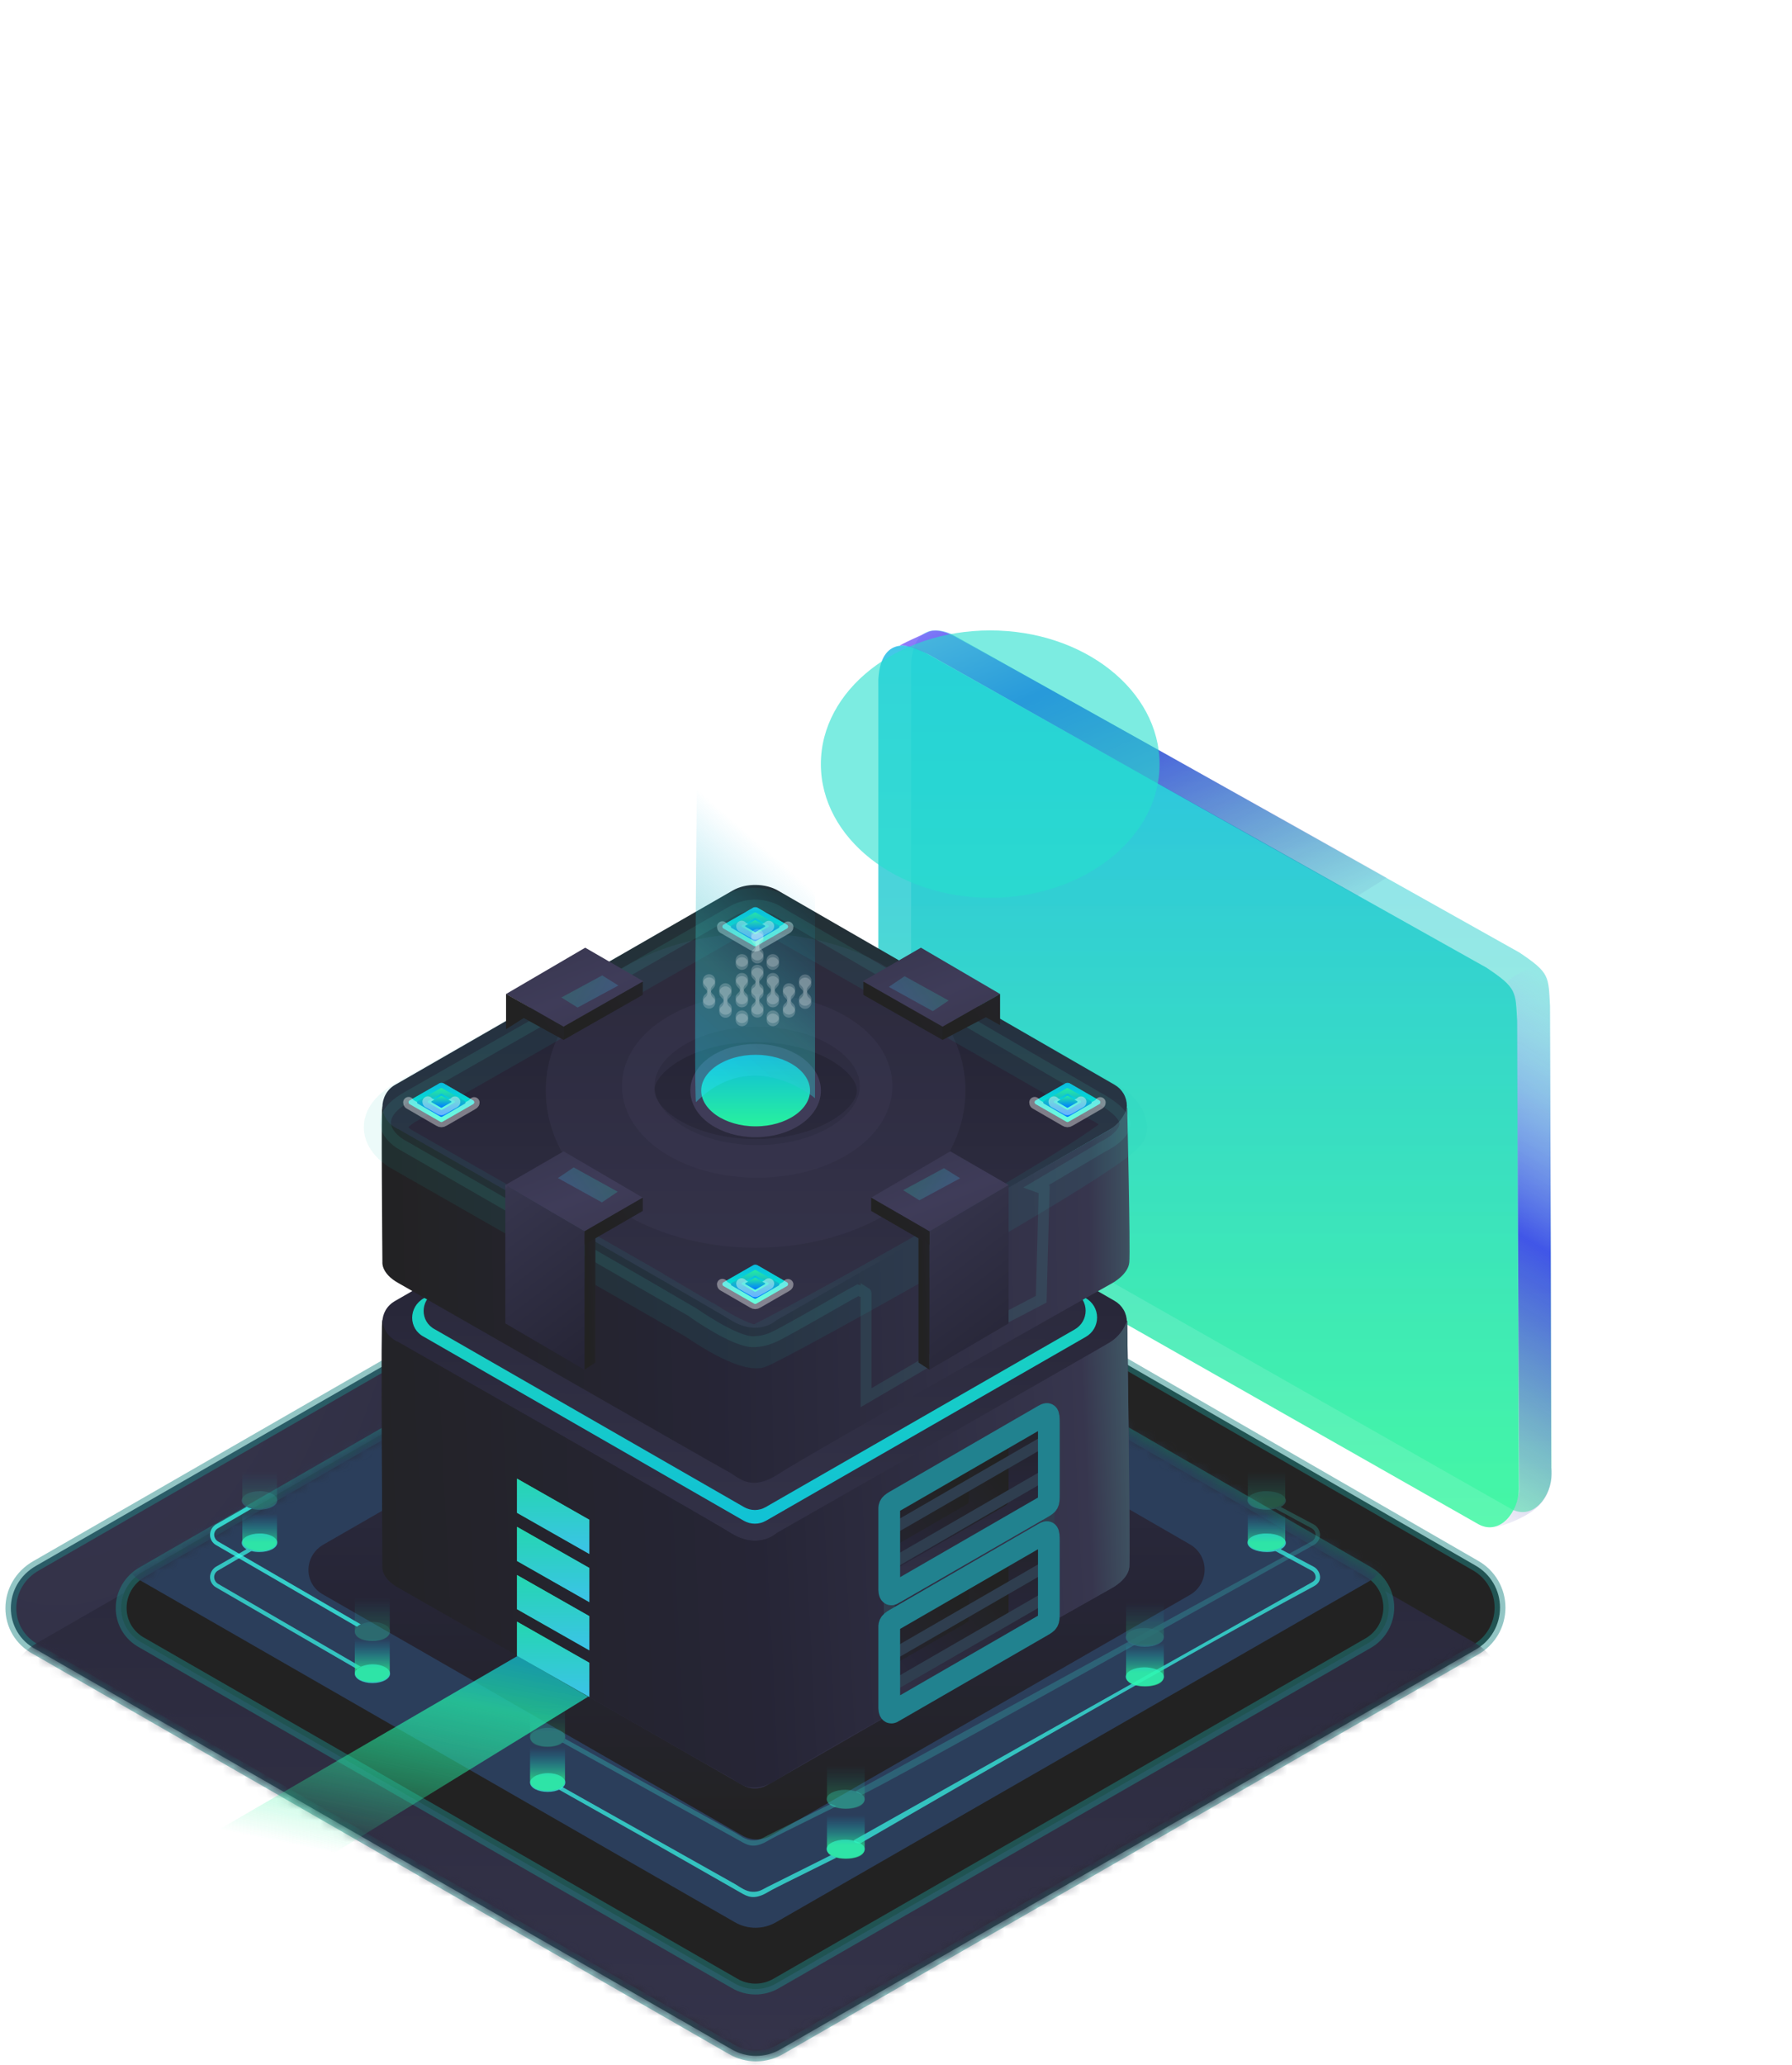 <svg width="165" height="190" viewBox="0 0 165 190" fill="none" xmlns="http://www.w3.org/2000/svg">
<path opacity="0.996" d="M3.354 144.061L65.55 108.281C68.001 106.866 71.602 107.005 73.811 108.281L135.865 144.061C136.548 144.449 137.117 145.011 137.512 145.691C137.908 146.37 138.116 147.142 138.116 147.928C138.116 148.714 137.908 149.486 137.512 150.165C137.117 150.845 136.548 151.407 135.865 151.795L71.861 188.568C71.178 188.968 70.4 189.179 69.609 189.179C68.817 189.179 68.04 188.968 67.357 188.568L3.354 151.795C0.215 150.167 0.215 145.825 3.354 144.061Z" fill="url(#paint0_radial_0_9433)" stroke="#1F8885" stroke-opacity="0.49"/>
<mask id="mask0_0_9433" style="mask-type:luminance" maskUnits="userSpaceOnUse" x="1" y="107" width="138" height="83">
<path d="M3.354 144.061L65.55 108.281C68.001 106.866 71.602 107.005 73.811 108.281L135.865 144.061C136.548 144.449 137.117 145.011 137.512 145.691C137.908 146.37 138.116 147.142 138.116 147.928C138.116 148.714 137.908 149.486 137.512 150.165C137.117 150.845 136.548 151.407 135.865 151.795L71.861 188.568C71.178 188.968 70.4 189.179 69.609 189.179C68.817 189.179 68.04 188.968 67.357 188.568L3.354 151.795C0.215 150.167 0.215 145.825 3.354 144.061Z" fill="white"/>
</mask>
<g mask="url(#mask0_0_9433)">
<path d="M3.354 151.213L65.55 115.433C68.001 114.018 71.602 114.157 73.811 115.433L135.865 151.213C136.548 151.601 137.117 152.163 137.512 152.843C137.908 153.522 138.116 154.294 138.116 155.08C138.116 155.866 137.908 156.638 137.512 157.317C137.117 157.997 136.548 158.559 135.865 158.947L71.861 195.72C71.178 196.12 70.4 196.331 69.609 196.331C68.817 196.331 68.04 196.12 67.357 195.72L3.354 158.947C0.215 157.319 0.215 152.977 3.354 151.213Z" fill="url(#paint1_linear_0_9433)"/>
</g>
<path opacity="0.996" d="M13.16 144.622L66.103 114.165C68.19 112.96 71.255 113.079 73.136 114.165L125.957 144.622C126.539 144.952 127.023 145.431 127.359 146.009C127.696 146.587 127.874 147.245 127.874 147.914C127.874 148.583 127.696 149.24 127.359 149.818C127.023 150.397 126.539 150.875 125.957 151.206L71.475 182.508C70.894 182.848 70.232 183.027 69.558 183.027C68.885 183.027 68.223 182.848 67.642 182.508L13.16 151.206C10.488 149.82 10.488 146.123 13.16 144.622Z" fill="url(#paint2_radial_0_9433)" stroke="#1F8885" stroke-opacity="0.49"/>
<mask id="mask1_0_9433" style="mask-type:luminance" maskUnits="userSpaceOnUse" x="11" y="113" width="117" height="71">
<path d="M13.16 144.622L66.103 114.165C68.19 112.96 71.255 113.079 73.136 114.165L125.957 144.622C126.539 144.952 127.023 145.431 127.359 146.009C127.696 146.587 127.874 147.245 127.874 147.914C127.874 148.583 127.696 149.24 127.359 149.818C127.023 150.397 126.539 150.875 125.957 151.206L71.475 182.508C70.894 182.848 70.232 183.027 69.558 183.027C68.885 183.027 68.223 182.848 67.642 182.508L13.16 151.206C10.488 149.82 10.488 146.123 13.16 144.622Z" fill="white"/>
</mask>
<g mask="url(#mask1_0_9433)">
<path d="M13.16 138.981L66.103 108.523C68.19 107.319 71.255 107.438 73.136 108.523L125.957 138.981C126.539 139.311 127.023 139.79 127.36 140.368C127.696 140.946 127.874 141.603 127.874 142.272C127.874 142.942 127.696 143.599 127.36 144.177C127.023 144.755 126.539 145.234 125.957 145.564L71.475 176.866C70.894 177.207 70.232 177.386 69.558 177.386C68.885 177.386 68.223 177.207 67.642 176.866L13.16 145.564C10.488 144.178 10.488 140.482 13.16 138.981Z" fill="#2B3E5B"/>
</g>
<path opacity="0.769" d="M84.656 59.775L136.869 89.043C139.712 90.94 139.537 91.24 139.698 93.97L139.838 137.042C139.838 139.067 138.157 141.307 136.171 140.279L83.178 110.189C81.13 108.979 80.875 108.014 80.875 105.988V62.529C81.12 57.909 84.656 59.775 84.656 59.775Z" fill="url(#paint3_linear_0_9433)"/>
<path opacity="0.459" d="M87.676 58.372L139.889 87.641C142.733 89.538 142.557 89.838 142.718 92.567L142.858 135.639C142.858 137.665 141.177 139.905 139.191 138.877L86.198 108.787C84.151 107.577 83.895 106.611 83.895 104.586V61.126C84.14 56.507 87.676 58.372 87.676 58.372Z" fill="url(#paint4_linear_0_9433)"/>
<path d="M29.817 142.106L67.246 120.574C68.72 119.722 70.888 119.806 72.217 120.574L109.56 142.106C109.972 142.339 110.314 142.678 110.552 143.086C110.79 143.495 110.915 143.96 110.915 144.433C110.915 144.906 110.79 145.371 110.552 145.779C110.314 146.188 109.972 146.527 109.56 146.76L71.044 168.89C70.633 169.13 70.165 169.257 69.689 169.257C69.212 169.257 68.745 169.13 68.334 168.89L29.817 146.76C27.928 145.78 27.928 143.167 29.817 142.106Z" fill="url(#paint5_linear_0_9433)"/>
<path d="M36.387 142.02L67.48 124.133C68.705 123.425 70.505 123.495 71.61 124.133L102.631 142.02C102.973 142.214 103.257 142.495 103.455 142.834C103.653 143.174 103.757 143.56 103.757 143.953C103.757 144.346 103.653 144.732 103.455 145.072C103.257 145.412 102.973 145.693 102.631 145.887L70.634 164.27C70.293 164.469 69.904 164.575 69.509 164.575C69.113 164.575 68.725 164.469 68.383 164.27L36.387 145.886C34.818 145.072 34.818 142.902 36.387 142.02Z" fill="url(#paint6_linear_0_9433)"/>
<path d="M36.387 119.704L67.48 101.817C68.705 101.11 70.505 101.18 71.61 101.817L102.631 119.704C102.973 119.898 103.257 120.18 103.455 120.519C103.653 120.859 103.757 121.245 103.757 121.638C103.757 122.031 103.653 122.417 103.455 122.757C103.257 123.096 102.973 123.378 102.631 123.572L70.634 141.954C70.293 142.154 69.904 142.26 69.509 142.26C69.113 142.26 68.725 142.154 68.383 141.954L36.387 123.571C34.818 122.757 34.818 120.586 36.387 119.704Z" fill="url(#paint7_linear_0_9433)"/>
<path d="M39.034 119.454L67.639 102.998C68.766 102.348 70.423 102.412 71.439 102.998L99.979 119.454C100.293 119.632 100.555 119.891 100.737 120.203C100.919 120.516 101.015 120.871 101.015 121.233C101.015 121.594 100.919 121.949 100.737 122.262C100.555 122.574 100.293 122.833 99.979 123.011L70.542 139.925C70.228 140.108 69.871 140.205 69.507 140.205C69.143 140.205 68.785 140.108 68.471 139.925L39.034 123.011C37.59 122.263 37.59 120.266 39.034 119.454Z" fill="url(#paint8_linear_0_9433)"/>
<path d="M40.052 118.889L67.701 102.982C68.791 102.353 70.392 102.416 71.374 102.982L98.96 118.889C99.264 119.061 99.516 119.311 99.692 119.613C99.868 119.915 99.961 120.258 99.961 120.608C99.961 120.957 99.868 121.3 99.692 121.602C99.516 121.904 99.264 122.154 98.96 122.327L70.507 138.674C70.203 138.852 69.858 138.946 69.506 138.946C69.154 138.946 68.809 138.852 68.505 138.674L40.052 122.327C38.657 121.603 38.657 119.673 40.052 118.889Z" fill="url(#paint9_linear_0_9433)"/>
<path d="M36.386 99.821L67.479 81.934C68.704 81.227 70.505 81.296 71.609 81.934L102.631 99.821C102.973 100.015 103.257 100.296 103.455 100.636C103.653 100.975 103.757 101.362 103.757 101.755C103.757 102.148 103.653 102.534 103.455 102.873C103.257 103.213 102.973 103.494 102.631 103.688L70.908 122.071C70.634 122.374 68.939 122.478 68.256 122.071L36.386 103.91C34.817 103.095 34.817 100.703 36.386 99.821Z" fill="url(#paint10_linear_0_9433)"/>
<path d="M35.21 121.5C35.074 119.98 35.21 144.199 35.21 144.199C35.21 144.199 35.096 145.217 36.68 146.099C38.263 146.981 66.167 163.004 67.095 163.481C68.022 163.958 69.075 165.388 71.769 163.614C74.462 161.841 102.422 146.099 102.422 146.099C102.422 146.099 103.869 145.328 103.982 144.199C104.094 143.07 103.787 121.5 103.787 121.5C103.516 122.324 102.969 123.029 102.238 123.496C101.032 124.243 71.53 141.058 71.53 141.058C71.53 141.058 69.856 142.666 67.27 141.058C64.683 139.451 36.68 123.496 36.68 123.496C36.275 123.331 35.924 123.057 35.665 122.705C35.405 122.352 35.248 121.936 35.21 121.5Z" fill="url(#paint11_linear_0_9433)"/>
<path d="M35.21 121.5C35.074 119.98 35.21 144.199 35.21 144.199C35.21 144.199 35.096 145.217 36.68 146.099C38.263 146.981 66.167 163.004 67.095 163.481C68.022 163.958 69.075 165.388 71.769 163.614C74.462 161.841 102.422 146.099 102.422 146.099C102.422 146.099 103.869 145.328 103.982 144.199C104.094 143.07 103.787 121.5 103.787 121.5C103.516 122.324 102.969 123.029 102.238 123.496C101.032 124.243 71.53 141.058 71.53 141.058C71.53 141.058 69.856 142.666 67.27 141.058C64.683 139.451 36.68 123.496 36.68 123.496C36.275 123.331 35.924 123.057 35.665 122.705C35.405 122.352 35.248 121.936 35.21 121.5Z" fill="url(#paint12_linear_0_9433)"/>
<path d="M35.21 101.903C35.074 100.382 35.21 116.162 35.21 116.162C35.21 116.162 35.096 117.181 36.68 118.062C38.263 118.944 66.167 134.967 67.095 135.444C68.023 135.921 69.075 137.351 71.769 135.577C74.462 133.804 102.423 118.062 102.423 118.062C102.423 118.062 103.869 117.291 103.982 116.162C104.095 115.033 103.787 101.903 103.787 101.903C103.517 102.727 102.969 103.432 102.238 103.899C101.033 104.645 71.53 121.461 71.53 121.461C71.53 121.461 69.857 123.068 67.27 121.461C64.684 119.854 36.68 103.899 36.68 103.899C36.276 103.733 35.924 103.459 35.665 103.107C35.406 102.755 35.248 102.338 35.21 101.903Z" fill="url(#paint13_linear_0_9433)"/>
<g filter="url(#filter0_d_0_9433)">
<g opacity="0.322">
<path d="M69.574 110.813C77.485 110.813 83.898 106.577 83.898 101.352C83.898 96.127 77.485 91.891 69.574 91.891C61.663 91.891 55.249 96.127 55.249 101.352C55.249 106.577 61.663 110.813 69.574 110.813Z" stroke="#3F3C58" stroke-width="10"/>
</g>
</g>
<g filter="url(#filter1_d_0_9433)">
<g opacity="0.322">
<path d="M69.718 107.867C75.764 107.867 80.666 104.758 80.666 100.923C80.666 97.088 75.764 93.98 69.718 93.98C63.671 93.98 58.769 97.088 58.769 100.923C58.769 104.758 63.671 107.867 69.718 107.867Z" stroke="#3F3C58" stroke-width="3"/>
</g>
</g>
<path opacity="0.697" d="M138.896 90.487C138.473 90.028 141.5 88.833 141.5 88.833C141.5 88.833 142.654 89.332 142.701 91.12C142.749 92.908 142.828 135.056 142.828 135.056C142.828 135.056 143.159 137.08 141.699 138.531C140.239 139.983 137.419 140.627 137.419 140.627C137.419 140.627 138.438 140.313 139.052 139.477C139.665 138.641 139.875 137.284 139.875 137.284L139.68 92.638C139.68 92.638 139.318 90.945 138.896 90.487Z" fill="url(#paint14_linear_0_9433)"/>
<g filter="url(#filter2_d_0_9433)">
<path opacity="0.085" d="M64.226 119.317C64.267 119.359 68.05 122 69.751 121.904C70.443 121.866 103.577 103.531 103.613 101.868C103.65 100.205 101.094 99.132 101.094 99.132L71.885 82.421C71.885 82.421 69.757 80.819 67.153 82.421C59.026 87.094 40.611 97.574 37.457 99.377C33.404 101.694 36.896 103.701 36.896 103.701C36.896 103.701 64.166 119.257 64.226 119.317Z" stroke="#1ABFB4" stroke-width="4" stroke-linecap="round"/>
</g>
<path opacity="0.848" d="M82.933 59.402C82.327 59.55 85.517 58.132 85.517 58.132C85.517 58.132 86.297 57.723 87.884 58.548C89.471 59.373 127.683 80.76 127.683 80.76L124.993 82.449L85.517 60.224C85.517 60.224 83.539 59.255 82.933 59.402Z" fill="url(#paint15_linear_0_9433)"/>
<path d="M66.619 85.093L69.397 83.515C69.504 83.497 69.614 83.497 69.721 83.515L72.458 85.093C72.488 85.11 72.513 85.135 72.53 85.165C72.548 85.195 72.557 85.229 72.557 85.263C72.557 85.298 72.548 85.332 72.53 85.362C72.513 85.392 72.488 85.417 72.458 85.434L69.638 87.054C69.607 87.072 69.573 87.081 69.538 87.081C69.503 87.081 69.469 87.072 69.439 87.054L66.619 85.434C66.588 85.418 66.561 85.393 66.543 85.363C66.525 85.333 66.515 85.299 66.515 85.263C66.515 85.228 66.525 85.194 66.543 85.164C66.561 85.133 66.588 85.109 66.619 85.093Z" fill="url(#paint16_linear_0_9433)"/>
<path d="M66.619 85.093L69.359 83.516C69.415 83.487 69.478 83.472 69.541 83.472C69.605 83.472 69.667 83.487 69.723 83.516L72.458 85.093C72.488 85.11 72.513 85.135 72.53 85.165C72.548 85.195 72.557 85.229 72.557 85.263C72.557 85.298 72.548 85.332 72.53 85.362C72.513 85.392 72.488 85.417 72.458 85.434L69.638 87.054C69.607 87.072 69.573 87.081 69.538 87.081C69.503 87.081 69.469 87.072 69.439 87.054L66.619 85.434C66.588 85.418 66.561 85.393 66.543 85.363C66.525 85.333 66.515 85.299 66.515 85.263C66.515 85.228 66.525 85.194 66.543 85.164C66.561 85.134 66.588 85.109 66.619 85.093Z" fill="url(#paint17_linear_0_9433)"/>
<path opacity="0.399" d="M72.553 85.29C72.558 85.387 72.43 85.45 72.43 85.45C72.43 85.45 71.959 85.72 71.404 86.04C70.711 86.438 69.883 86.915 69.745 86.994C69.683 87.037 69.611 87.059 69.536 87.059C69.462 87.059 69.389 87.037 69.328 86.994L66.579 85.405C66.579 85.405 66.519 85.381 66.517 85.272" stroke="white" stroke-linecap="round" stroke-linejoin="round"/>
<path d="M67.373 85.141L69.46 83.978C69.482 83.965 69.507 83.958 69.533 83.958C69.559 83.958 69.584 83.965 69.606 83.978L71.693 85.141C71.715 85.153 71.734 85.172 71.747 85.194C71.76 85.216 71.766 85.241 71.766 85.267C71.766 85.292 71.76 85.318 71.747 85.34C71.734 85.362 71.715 85.38 71.693 85.393L69.606 86.592C69.584 86.605 69.559 86.612 69.533 86.612C69.507 86.612 69.482 86.605 69.46 86.592L67.373 85.393C67.35 85.381 67.331 85.363 67.317 85.341C67.304 85.318 67.296 85.293 67.296 85.267C67.296 85.241 67.304 85.215 67.317 85.193C67.331 85.171 67.35 85.153 67.373 85.141Z" fill="url(#paint18_linear_0_9433)"/>
<path d="M68.329 85.144L69.478 84.49C69.523 84.483 69.568 84.483 69.613 84.49L70.745 85.144C70.757 85.151 70.767 85.162 70.775 85.174C70.782 85.186 70.786 85.201 70.786 85.215C70.786 85.229 70.782 85.243 70.775 85.256C70.767 85.268 70.757 85.278 70.745 85.285L69.578 85.955C69.566 85.962 69.551 85.966 69.537 85.966C69.522 85.966 69.508 85.962 69.496 85.955L68.329 85.285C68.317 85.278 68.306 85.268 68.298 85.256C68.291 85.243 68.287 85.229 68.287 85.215C68.287 85.2 68.291 85.186 68.298 85.174C68.306 85.161 68.317 85.151 68.329 85.144Z" fill="url(#paint19_linear_0_9433)"/>
<path d="M68.329 85.144L69.463 84.492C69.486 84.48 69.512 84.473 69.538 84.473C69.564 84.473 69.59 84.48 69.614 84.492L70.745 85.144C70.757 85.151 70.767 85.161 70.775 85.174C70.782 85.186 70.786 85.2 70.786 85.214C70.786 85.229 70.782 85.243 70.775 85.255C70.767 85.267 70.757 85.278 70.745 85.285L69.578 85.955C69.566 85.962 69.551 85.966 69.537 85.966C69.523 85.966 69.508 85.962 69.496 85.955L68.329 85.285C68.316 85.278 68.305 85.268 68.298 85.255C68.29 85.243 68.286 85.229 68.286 85.214C68.286 85.2 68.29 85.185 68.298 85.173C68.305 85.161 68.316 85.15 68.329 85.144Z" fill="url(#paint20_linear_0_9433)"/>
<path opacity="0.399" d="M70.784 85.226C70.785 85.266 70.733 85.292 70.733 85.292C70.733 85.292 70.538 85.403 70.308 85.536C70.021 85.701 69.679 85.897 69.622 85.931C69.597 85.948 69.566 85.958 69.535 85.958C69.504 85.958 69.474 85.948 69.449 85.931L68.312 85.274C68.312 85.274 68.287 85.263 68.287 85.218" stroke="white" stroke-linecap="round" stroke-linejoin="round"/>
<path d="M68.641 85.164L69.505 84.683C69.514 84.677 69.524 84.674 69.535 84.674C69.546 84.674 69.556 84.677 69.566 84.683L70.429 85.164C70.438 85.169 70.446 85.177 70.451 85.186C70.457 85.195 70.459 85.205 70.459 85.216C70.459 85.227 70.457 85.237 70.451 85.246C70.446 85.255 70.438 85.263 70.429 85.268L69.566 85.764C69.556 85.769 69.546 85.772 69.535 85.772C69.524 85.772 69.514 85.769 69.505 85.764L68.641 85.268C68.631 85.263 68.623 85.256 68.618 85.246C68.612 85.237 68.609 85.227 68.609 85.216C68.609 85.205 68.612 85.195 68.618 85.185C68.623 85.176 68.631 85.169 68.641 85.164Z" fill="url(#paint21_linear_0_9433)"/>
<path d="M69.574 104.213C72.655 104.213 75.153 102.483 75.153 100.35C75.153 98.217 72.655 96.488 69.574 96.488C66.493 96.488 63.996 98.217 63.996 100.35C63.996 102.483 66.493 104.213 69.574 104.213Z" fill="url(#paint22_linear_0_9433)"/>
<path d="M69.574 104.143C72.617 104.143 75.084 102.445 75.084 100.35C75.084 98.256 72.617 96.558 69.574 96.558C66.532 96.558 64.065 98.256 64.065 100.35C64.065 102.445 66.532 104.143 69.574 104.143Z" stroke="#3F3C58"/>
<path d="M64.091 101.412C63.82 101.479 64.296 58.98 64.296 58.98C64.296 58.98 75.043 65.404 75.043 68.473V101.053C75.043 101.053 69.308 96.151 64.091 101.412Z" fill="url(#paint23_linear_0_9433)"/>
<g opacity="0.206">
<path d="M69.402 87.326C69.306 87.394 69.234 87.489 69.194 87.6C69.154 87.71 69.148 87.831 69.179 87.944C69.209 88.058 69.273 88.159 69.363 88.235C69.453 88.311 69.564 88.358 69.681 88.369C69.798 88.38 69.915 88.355 70.018 88.297C70.12 88.24 70.203 88.152 70.254 88.046C70.305 87.94 70.322 87.821 70.304 87.705C70.285 87.589 70.232 87.481 70.15 87.397C70.145 87.388 70.139 87.381 70.131 87.375C70.06 87.325 70.002 87.26 69.96 87.185C69.918 87.109 69.894 87.025 69.889 86.939C69.889 86.775 69.928 86.69 70.131 86.494L70.127 86.488C70.212 86.409 70.271 86.306 70.296 86.193C70.322 86.08 70.313 85.962 70.27 85.854C70.228 85.746 70.153 85.654 70.057 85.589C69.961 85.524 69.848 85.49 69.732 85.49C69.616 85.491 69.503 85.526 69.408 85.592C69.312 85.658 69.239 85.751 69.198 85.86C69.156 85.968 69.148 86.086 69.175 86.199C69.202 86.312 69.262 86.414 69.348 86.492L69.346 86.495C69.549 86.689 69.588 86.776 69.588 86.94C69.584 87.013 69.566 87.085 69.534 87.152C69.502 87.218 69.457 87.277 69.402 87.326Z" fill="white"/>
<path d="M71.738 90.104C71.738 90.008 71.714 89.914 71.669 89.829C71.623 89.745 71.557 89.673 71.477 89.621C71.396 89.569 71.304 89.537 71.209 89.529C71.113 89.522 71.017 89.538 70.929 89.577C70.841 89.615 70.765 89.676 70.706 89.751C70.647 89.827 70.609 89.917 70.593 90.011C70.578 90.106 70.586 90.203 70.618 90.294C70.65 90.384 70.703 90.466 70.774 90.53L70.772 90.532C70.975 90.727 71.014 90.813 71.014 90.977C71.011 91.051 70.993 91.123 70.961 91.19C70.929 91.256 70.884 91.316 70.829 91.364C70.733 91.432 70.66 91.528 70.62 91.638C70.58 91.749 70.575 91.869 70.605 91.983C70.635 92.096 70.7 92.198 70.789 92.274C70.879 92.35 70.99 92.396 71.107 92.407C71.224 92.419 71.342 92.394 71.444 92.336C71.546 92.278 71.629 92.191 71.68 92.085C71.731 91.979 71.749 91.86 71.73 91.744C71.712 91.628 71.658 91.52 71.577 91.435C71.572 91.427 71.565 91.42 71.557 91.414C71.487 91.364 71.428 91.299 71.386 91.223C71.344 91.148 71.32 91.064 71.315 90.977C71.315 90.814 71.354 90.728 71.557 90.532L71.553 90.526C71.612 90.472 71.658 90.407 71.69 90.335C71.722 90.262 71.739 90.183 71.738 90.104Z" fill="white"/>
<path d="M67.975 91.363C67.879 91.431 67.806 91.527 67.766 91.637C67.726 91.748 67.721 91.868 67.751 91.981C67.782 92.095 67.846 92.197 67.936 92.272C68.025 92.349 68.136 92.395 68.253 92.406C68.37 92.417 68.488 92.392 68.59 92.335C68.693 92.277 68.775 92.189 68.826 92.084C68.877 91.978 68.895 91.859 68.877 91.743C68.858 91.626 68.805 91.519 68.723 91.434C68.718 91.426 68.712 91.418 68.704 91.412C68.633 91.363 68.575 91.298 68.533 91.222C68.491 91.147 68.466 91.062 68.462 90.976C68.462 90.813 68.501 90.727 68.704 90.531L68.699 90.525C68.784 90.446 68.844 90.343 68.869 90.23C68.895 90.117 68.885 89.999 68.843 89.891C68.8 89.784 68.726 89.691 68.63 89.626C68.534 89.561 68.421 89.527 68.305 89.528C68.189 89.528 68.076 89.564 67.98 89.63C67.885 89.696 67.812 89.789 67.77 89.897C67.729 90.005 67.721 90.124 67.748 90.236C67.775 90.349 67.835 90.451 67.92 90.529L67.918 90.532C68.121 90.727 68.16 90.813 68.16 90.977C68.157 91.051 68.139 91.123 68.107 91.189C68.076 91.256 68.031 91.315 67.975 91.363Z" fill="white"/>
<path d="M73.223 91.05C73.223 90.954 73.2 90.86 73.154 90.775C73.108 90.691 73.042 90.619 72.962 90.567C72.881 90.515 72.789 90.483 72.694 90.475C72.598 90.468 72.502 90.484 72.414 90.523C72.326 90.562 72.25 90.622 72.191 90.698C72.132 90.773 72.094 90.863 72.078 90.957C72.063 91.052 72.071 91.149 72.103 91.24C72.135 91.33 72.188 91.412 72.259 91.476L72.257 91.479C72.46 91.674 72.499 91.76 72.499 91.924C72.496 91.998 72.478 92.07 72.446 92.137C72.414 92.203 72.369 92.263 72.314 92.311C72.218 92.379 72.145 92.475 72.105 92.585C72.065 92.696 72.06 92.816 72.09 92.93C72.12 93.043 72.185 93.145 72.274 93.221C72.364 93.297 72.475 93.343 72.592 93.355C72.709 93.366 72.827 93.341 72.929 93.283C73.031 93.225 73.114 93.138 73.165 93.032C73.216 92.926 73.234 92.807 73.215 92.691C73.197 92.575 73.143 92.467 73.062 92.382C73.057 92.374 73.05 92.367 73.042 92.361C72.972 92.311 72.913 92.246 72.871 92.17C72.829 92.095 72.805 92.011 72.8 91.924C72.8 91.761 72.839 91.675 73.042 91.479L73.038 91.473C73.097 91.419 73.143 91.354 73.175 91.281C73.207 91.208 73.223 91.129 73.223 91.05Z" fill="white"/>
<path d="M74.527 91.551C74.457 91.501 74.398 91.436 74.357 91.361C74.315 91.285 74.29 91.201 74.286 91.115C74.286 90.951 74.325 90.866 74.527 90.67L74.523 90.664C74.608 90.585 74.668 90.482 74.693 90.369C74.719 90.256 74.71 90.138 74.667 90.03C74.624 89.922 74.55 89.83 74.454 89.765C74.358 89.7 74.245 89.666 74.129 89.666C74.013 89.667 73.9 89.703 73.804 89.768C73.709 89.834 73.636 89.927 73.594 90.036C73.553 90.144 73.545 90.262 73.572 90.375C73.599 90.488 73.659 90.59 73.744 90.668L73.742 90.671C73.945 90.866 73.984 90.952 73.984 91.116C73.981 91.19 73.963 91.262 73.931 91.329C73.9 91.395 73.855 91.454 73.799 91.503C73.703 91.571 73.63 91.667 73.59 91.777C73.55 91.888 73.545 92.008 73.576 92.121C73.606 92.235 73.67 92.337 73.76 92.412C73.85 92.488 73.96 92.535 74.078 92.546C74.195 92.557 74.312 92.532 74.415 92.475C74.517 92.417 74.599 92.329 74.65 92.223C74.702 92.117 74.719 91.999 74.701 91.882C74.682 91.766 74.629 91.659 74.547 91.574C74.543 91.564 74.536 91.556 74.527 91.551Z" fill="white"/>
<path d="M65.863 90.221C65.863 90.125 65.839 90.03 65.794 89.946C65.748 89.862 65.682 89.79 65.602 89.738C65.521 89.685 65.429 89.654 65.333 89.646C65.238 89.638 65.142 89.655 65.054 89.694C64.966 89.732 64.89 89.792 64.831 89.868C64.772 89.944 64.734 90.033 64.718 90.128C64.703 90.223 64.711 90.32 64.743 90.41C64.774 90.501 64.828 90.582 64.899 90.647L64.897 90.65C65.1 90.844 65.139 90.931 65.139 91.095C65.136 91.169 65.118 91.241 65.086 91.308C65.054 91.374 65.009 91.433 64.954 91.482C64.858 91.55 64.785 91.646 64.746 91.757C64.706 91.867 64.702 91.987 64.732 92.1C64.763 92.214 64.827 92.315 64.917 92.391C65.007 92.466 65.118 92.513 65.235 92.524C65.352 92.534 65.469 92.509 65.571 92.451C65.674 92.394 65.756 92.306 65.806 92.2C65.858 92.094 65.875 91.975 65.856 91.86C65.838 91.744 65.784 91.636 65.703 91.552C65.698 91.543 65.691 91.536 65.683 91.53C65.612 91.48 65.554 91.415 65.512 91.339C65.47 91.264 65.446 91.18 65.441 91.094C65.441 90.93 65.48 90.844 65.683 90.648L65.679 90.642C65.737 90.588 65.784 90.523 65.815 90.451C65.847 90.378 65.863 90.3 65.863 90.221Z" fill="white"/>
<path d="M69.402 92.308C69.306 92.376 69.234 92.472 69.194 92.583C69.154 92.693 69.148 92.813 69.179 92.927C69.209 93.04 69.273 93.142 69.363 93.218C69.453 93.294 69.564 93.341 69.681 93.352C69.798 93.363 69.915 93.338 70.018 93.28C70.12 93.222 70.203 93.135 70.254 93.029C70.305 92.923 70.322 92.804 70.304 92.688C70.286 92.572 70.232 92.464 70.151 92.379C70.146 92.371 70.139 92.364 70.131 92.358C70.061 92.308 70.002 92.243 69.96 92.168C69.918 92.092 69.894 92.008 69.889 91.922C69.887 91.853 69.9 91.784 69.928 91.722C69.956 91.659 69.997 91.603 70.05 91.558C70.13 91.506 70.196 91.434 70.242 91.35C70.287 91.266 70.311 91.171 70.311 91.076V91.048C70.311 90.946 70.284 90.846 70.233 90.758C70.182 90.67 70.108 90.597 70.019 90.547C69.938 90.457 69.892 90.34 69.889 90.219C69.889 90.055 69.928 89.97 70.131 89.774L70.127 89.768C70.212 89.689 70.271 89.586 70.297 89.473C70.322 89.36 70.313 89.242 70.27 89.134C70.228 89.026 70.154 88.934 70.058 88.869C69.962 88.804 69.848 88.77 69.732 88.77C69.616 88.771 69.503 88.806 69.408 88.872C69.313 88.938 69.239 89.031 69.198 89.14C69.156 89.248 69.149 89.366 69.175 89.479C69.202 89.592 69.262 89.694 69.348 89.772L69.346 89.775C69.549 89.97 69.588 90.056 69.588 90.22C69.585 90.339 69.54 90.452 69.463 90.542C69.371 90.591 69.294 90.665 69.241 90.754C69.187 90.844 69.159 90.946 69.159 91.05V91.077C69.159 91.176 69.185 91.273 69.233 91.36C69.282 91.446 69.352 91.519 69.436 91.57C69.486 91.614 69.525 91.668 69.552 91.73C69.578 91.791 69.59 91.857 69.587 91.923C69.584 91.997 69.566 92.068 69.534 92.135C69.502 92.201 69.457 92.26 69.402 92.308Z" fill="white"/>
<path d="M71.155 88.959C71.477 88.959 71.737 88.698 71.737 88.376C71.737 88.055 71.477 87.794 71.155 87.794C70.833 87.794 70.572 88.055 70.572 88.376C70.572 88.698 70.833 88.959 71.155 88.959Z" fill="white"/>
<path d="M68.314 88.959C68.636 88.959 68.897 88.698 68.897 88.376C68.897 88.055 68.636 87.794 68.314 87.794C67.993 87.794 67.732 88.055 67.732 88.376C67.732 88.698 67.993 88.959 68.314 88.959Z" fill="white"/>
<path d="M67.133 92.31C67.078 92.261 67.033 92.202 67.001 92.135C66.97 92.069 66.952 91.996 66.949 91.923C66.949 91.759 66.988 91.674 67.191 91.478L67.187 91.472C67.272 91.393 67.331 91.29 67.356 91.177C67.382 91.064 67.373 90.946 67.33 90.838C67.288 90.73 67.213 90.638 67.117 90.573C67.021 90.508 66.908 90.474 66.792 90.474C66.676 90.475 66.563 90.511 66.468 90.576C66.372 90.642 66.299 90.736 66.258 90.844C66.216 90.952 66.208 91.07 66.235 91.183C66.262 91.296 66.322 91.398 66.408 91.476L66.406 91.479C66.609 91.674 66.648 91.76 66.648 91.924C66.645 91.998 66.627 92.07 66.595 92.137C66.563 92.203 66.518 92.263 66.462 92.311C66.387 92.364 66.326 92.435 66.283 92.516C66.241 92.598 66.219 92.689 66.219 92.781V92.79C66.219 92.89 66.245 92.988 66.294 93.075C66.344 93.162 66.414 93.235 66.5 93.287C66.586 93.338 66.683 93.367 66.784 93.37C66.884 93.373 66.983 93.35 67.071 93.304C67.16 93.257 67.235 93.189 67.29 93.105C67.344 93.021 67.376 92.924 67.382 92.824C67.388 92.725 67.369 92.625 67.325 92.534C67.282 92.444 67.216 92.367 67.133 92.31H67.133Z" fill="white"/>
<path d="M68.314 94.142C68.636 94.142 68.897 93.882 68.897 93.56C68.897 93.238 68.636 92.978 68.314 92.978C67.993 92.978 67.732 93.238 67.732 93.56C67.732 93.882 67.993 94.142 68.314 94.142Z" fill="white"/>
<path d="M71.162 94.142C71.484 94.142 71.745 93.882 71.745 93.56C71.745 93.238 71.484 92.978 71.162 92.978C70.841 92.978 70.58 93.238 70.58 93.56C70.58 93.882 70.841 94.142 71.162 94.142Z" fill="white"/>
</g>
<g opacity="0.206">
<path d="M69.402 87.612C69.306 87.68 69.234 87.776 69.194 87.887C69.154 87.997 69.148 88.117 69.179 88.231C69.209 88.344 69.273 88.446 69.363 88.522C69.453 88.598 69.564 88.644 69.681 88.656C69.798 88.667 69.915 88.642 70.018 88.584C70.12 88.526 70.203 88.439 70.254 88.333C70.305 88.227 70.322 88.108 70.304 87.992C70.285 87.876 70.232 87.768 70.15 87.683C70.145 87.675 70.139 87.668 70.131 87.662C70.06 87.612 70.002 87.547 69.96 87.471C69.918 87.396 69.894 87.312 69.889 87.225C69.889 87.062 69.928 86.976 70.131 86.78L70.127 86.774C70.212 86.695 70.271 86.593 70.296 86.48C70.322 86.367 70.313 86.248 70.27 86.141C70.228 86.033 70.153 85.94 70.057 85.876C69.961 85.811 69.848 85.776 69.732 85.777C69.616 85.778 69.503 85.813 69.408 85.879C69.312 85.945 69.239 86.038 69.198 86.146C69.156 86.254 69.148 86.373 69.175 86.486C69.202 86.598 69.262 86.7 69.348 86.778L69.346 86.781C69.549 86.976 69.588 87.062 69.588 87.227C69.584 87.3 69.566 87.372 69.534 87.438C69.502 87.505 69.457 87.564 69.402 87.612Z" fill="white"/>
<path d="M71.738 90.391C71.738 90.295 71.714 90.2 71.669 90.116C71.623 90.032 71.557 89.96 71.477 89.908C71.396 89.855 71.304 89.824 71.209 89.816C71.113 89.808 71.017 89.825 70.929 89.863C70.841 89.902 70.765 89.962 70.706 90.038C70.647 90.114 70.609 90.203 70.593 90.298C70.578 90.393 70.586 90.49 70.618 90.58C70.65 90.671 70.703 90.752 70.774 90.817L70.772 90.819C70.975 91.013 71.014 91.1 71.014 91.264C71.011 91.338 70.993 91.41 70.961 91.477C70.929 91.543 70.884 91.602 70.829 91.651C70.733 91.719 70.66 91.814 70.62 91.925C70.58 92.036 70.575 92.156 70.605 92.269C70.635 92.383 70.7 92.484 70.789 92.56C70.879 92.636 70.99 92.683 71.107 92.694C71.224 92.705 71.342 92.68 71.444 92.623C71.546 92.565 71.629 92.477 71.68 92.371C71.731 92.266 71.749 92.147 71.73 92.031C71.712 91.914 71.658 91.807 71.577 91.722C71.572 91.713 71.565 91.706 71.557 91.7C71.487 91.651 71.428 91.585 71.386 91.51C71.344 91.434 71.32 91.35 71.315 91.264C71.315 91.1 71.354 91.015 71.557 90.819L71.553 90.813C71.612 90.759 71.658 90.694 71.69 90.621C71.722 90.549 71.739 90.47 71.738 90.391Z" fill="white"/>
<path d="M67.975 91.649C67.879 91.717 67.806 91.813 67.766 91.924C67.726 92.034 67.721 92.154 67.751 92.268C67.782 92.381 67.846 92.483 67.936 92.559C68.025 92.635 68.136 92.681 68.253 92.693C68.37 92.704 68.488 92.679 68.59 92.621C68.693 92.563 68.775 92.476 68.826 92.37C68.877 92.264 68.895 92.145 68.877 92.029C68.858 91.913 68.805 91.805 68.723 91.72C68.718 91.712 68.712 91.705 68.704 91.699C68.633 91.649 68.575 91.584 68.533 91.508C68.491 91.433 68.466 91.349 68.462 91.263C68.462 91.099 68.501 91.013 68.704 90.817L68.699 90.811C68.784 90.732 68.844 90.63 68.869 90.517C68.895 90.404 68.885 90.285 68.843 90.178C68.8 90.07 68.726 89.978 68.63 89.913C68.534 89.848 68.421 89.813 68.305 89.814C68.189 89.815 68.076 89.85 67.98 89.916C67.885 89.982 67.812 90.075 67.77 90.183C67.729 90.292 67.721 90.41 67.748 90.523C67.775 90.635 67.835 90.737 67.92 90.816L67.918 90.819C68.121 91.013 68.16 91.1 68.16 91.264C68.157 91.337 68.139 91.409 68.107 91.476C68.076 91.542 68.031 91.601 67.975 91.649Z" fill="white"/>
<path d="M73.223 91.336C73.223 91.24 73.2 91.146 73.154 91.062C73.108 90.977 73.042 90.906 72.962 90.853C72.881 90.801 72.789 90.77 72.694 90.762C72.598 90.754 72.502 90.77 72.414 90.809C72.326 90.848 72.25 90.908 72.191 90.984C72.132 91.06 72.094 91.149 72.078 91.244C72.063 91.338 72.071 91.436 72.103 91.526C72.135 91.617 72.188 91.698 72.259 91.763L72.257 91.766C72.46 91.96 72.499 92.046 72.499 92.211C72.496 92.284 72.478 92.357 72.446 92.423C72.414 92.49 72.369 92.549 72.314 92.598C72.218 92.666 72.145 92.761 72.105 92.872C72.065 92.982 72.06 93.103 72.09 93.216C72.12 93.33 72.185 93.431 72.274 93.507C72.364 93.583 72.475 93.63 72.592 93.641C72.709 93.652 72.827 93.627 72.929 93.569C73.031 93.512 73.114 93.424 73.165 93.318C73.216 93.212 73.234 93.093 73.215 92.977C73.197 92.861 73.143 92.754 73.062 92.669C73.057 92.66 73.05 92.653 73.042 92.647C72.972 92.597 72.913 92.532 72.871 92.457C72.829 92.381 72.805 92.297 72.8 92.211C72.8 92.047 72.839 91.962 73.042 91.766L73.038 91.76C73.097 91.706 73.143 91.64 73.175 91.567C73.207 91.495 73.223 91.416 73.223 91.336Z" fill="white"/>
<path d="M74.527 91.838C74.457 91.788 74.398 91.723 74.357 91.647C74.315 91.572 74.29 91.487 74.286 91.401C74.286 91.238 74.325 91.152 74.527 90.956L74.523 90.95C74.608 90.871 74.668 90.768 74.693 90.655C74.719 90.542 74.71 90.424 74.667 90.316C74.624 90.209 74.55 90.116 74.454 90.051C74.358 89.986 74.245 89.952 74.129 89.953C74.013 89.953 73.9 89.989 73.804 90.055C73.709 90.121 73.636 90.214 73.594 90.322C73.553 90.43 73.545 90.549 73.572 90.661C73.599 90.774 73.659 90.876 73.744 90.954L73.742 90.957C73.945 91.152 73.984 91.238 73.984 91.402C73.981 91.476 73.963 91.548 73.931 91.615C73.9 91.681 73.855 91.741 73.799 91.789C73.703 91.857 73.63 91.953 73.59 92.064C73.55 92.174 73.545 92.294 73.576 92.408C73.606 92.521 73.67 92.623 73.76 92.699C73.85 92.775 73.96 92.821 74.078 92.832C74.195 92.844 74.312 92.819 74.415 92.761C74.517 92.703 74.599 92.615 74.65 92.51C74.702 92.404 74.719 92.285 74.701 92.169C74.682 92.053 74.629 91.945 74.547 91.86C74.543 91.851 74.536 91.843 74.527 91.838Z" fill="white"/>
<path d="M65.863 90.507C65.863 90.411 65.839 90.317 65.794 90.232C65.748 90.148 65.682 90.076 65.602 90.024C65.521 89.972 65.429 89.94 65.333 89.933C65.238 89.925 65.142 89.941 65.054 89.98C64.966 90.019 64.89 90.079 64.831 90.154C64.772 90.23 64.734 90.32 64.718 90.415C64.703 90.509 64.711 90.606 64.743 90.697C64.774 90.787 64.828 90.868 64.899 90.933L64.897 90.936C65.1 91.131 65.139 91.217 65.139 91.381C65.136 91.455 65.118 91.527 65.086 91.594C65.054 91.66 65.009 91.72 64.954 91.768C64.858 91.837 64.785 91.932 64.746 92.043C64.706 92.153 64.702 92.273 64.732 92.387C64.763 92.5 64.827 92.602 64.917 92.677C65.007 92.753 65.118 92.799 65.235 92.81C65.352 92.821 65.469 92.796 65.571 92.738C65.674 92.68 65.756 92.592 65.806 92.487C65.858 92.381 65.875 92.262 65.856 92.146C65.838 92.03 65.784 91.922 65.703 91.838C65.698 91.829 65.691 91.822 65.683 91.816C65.612 91.766 65.554 91.701 65.512 91.626C65.47 91.55 65.446 91.466 65.441 91.38C65.441 91.216 65.48 91.131 65.683 90.935L65.679 90.929C65.737 90.875 65.784 90.81 65.815 90.737C65.847 90.665 65.863 90.586 65.863 90.507Z" fill="white"/>
<path d="M69.402 92.595C69.306 92.663 69.234 92.759 69.194 92.869C69.154 92.98 69.148 93.1 69.179 93.213C69.209 93.327 69.273 93.429 69.363 93.505C69.453 93.581 69.564 93.627 69.681 93.638C69.798 93.649 69.915 93.624 70.018 93.567C70.12 93.509 70.203 93.421 70.254 93.316C70.305 93.21 70.322 93.091 70.304 92.975C70.286 92.859 70.232 92.751 70.151 92.666C70.146 92.658 70.139 92.65 70.131 92.644C70.061 92.595 70.002 92.53 69.96 92.454C69.918 92.379 69.894 92.294 69.889 92.208C69.887 92.139 69.9 92.071 69.928 92.008C69.956 91.945 69.997 91.89 70.05 91.845C70.13 91.793 70.196 91.721 70.242 91.637C70.287 91.552 70.311 91.458 70.311 91.362V91.335C70.311 91.233 70.284 91.133 70.233 91.045C70.182 90.957 70.108 90.884 70.019 90.834C69.938 90.743 69.892 90.627 69.889 90.505C69.889 90.342 69.928 90.257 70.131 90.06L70.127 90.054C70.212 89.975 70.271 89.873 70.297 89.76C70.322 89.647 70.313 89.528 70.27 89.421C70.228 89.313 70.154 89.221 70.058 89.156C69.962 89.091 69.848 89.056 69.732 89.057C69.616 89.058 69.503 89.093 69.408 89.159C69.313 89.225 69.239 89.318 69.198 89.426C69.156 89.535 69.149 89.653 69.175 89.766C69.202 89.878 69.262 89.98 69.348 90.058L69.346 90.061C69.549 90.256 69.588 90.342 69.588 90.507C69.585 90.625 69.54 90.739 69.463 90.829C69.371 90.878 69.294 90.951 69.241 91.041C69.187 91.13 69.159 91.233 69.159 91.337V91.364C69.159 91.463 69.185 91.56 69.233 91.647C69.282 91.733 69.352 91.805 69.436 91.857C69.486 91.901 69.525 91.955 69.552 92.016C69.578 92.077 69.59 92.144 69.587 92.21C69.584 92.283 69.566 92.355 69.534 92.421C69.502 92.487 69.457 92.546 69.402 92.595Z" fill="white"/>
<path d="M71.155 89.245C71.477 89.245 71.737 88.984 71.737 88.663C71.737 88.341 71.477 88.08 71.155 88.08C70.833 88.08 70.572 88.341 70.572 88.663C70.572 88.984 70.833 89.245 71.155 89.245Z" fill="white"/>
<path d="M68.314 89.245C68.636 89.245 68.897 88.984 68.897 88.663C68.897 88.341 68.636 88.08 68.314 88.08C67.993 88.08 67.732 88.341 67.732 88.663C67.732 88.984 67.993 89.245 68.314 89.245Z" fill="white"/>
<path d="M67.133 92.596C67.078 92.548 67.033 92.488 67.001 92.422C66.97 92.355 66.952 92.283 66.949 92.209C66.949 92.046 66.988 91.96 67.191 91.764L67.187 91.758C67.272 91.679 67.331 91.576 67.356 91.463C67.382 91.35 67.373 91.232 67.33 91.124C67.288 91.017 67.213 90.924 67.117 90.859C67.021 90.794 66.908 90.76 66.792 90.761C66.676 90.761 66.563 90.797 66.468 90.863C66.372 90.929 66.299 91.022 66.258 91.13C66.216 91.238 66.208 91.357 66.235 91.469C66.262 91.582 66.322 91.684 66.408 91.762L66.406 91.765C66.609 91.96 66.648 92.046 66.648 92.21C66.645 92.284 66.627 92.356 66.595 92.423C66.563 92.49 66.518 92.549 66.462 92.597C66.387 92.651 66.326 92.721 66.283 92.803C66.241 92.885 66.219 92.975 66.219 93.068V93.076C66.219 93.176 66.245 93.274 66.294 93.362C66.344 93.449 66.414 93.522 66.5 93.573C66.586 93.625 66.683 93.654 66.784 93.657C66.884 93.66 66.983 93.637 67.071 93.59C67.16 93.544 67.235 93.475 67.29 93.391C67.344 93.307 67.376 93.211 67.382 93.111C67.388 93.011 67.369 92.911 67.325 92.821C67.282 92.731 67.216 92.653 67.133 92.596H67.133Z" fill="white"/>
<path d="M68.314 94.429C68.636 94.429 68.897 94.168 68.897 93.846C68.897 93.525 68.636 93.264 68.314 93.264C67.993 93.264 67.732 93.525 67.732 93.846C67.732 94.168 67.993 94.429 68.314 94.429Z" fill="white"/>
<path d="M71.162 94.429C71.484 94.429 71.745 94.168 71.745 93.846C71.745 93.525 71.484 93.264 71.162 93.264C70.841 93.264 70.58 93.525 70.58 93.846C70.58 94.168 70.841 94.429 71.162 94.429Z" fill="white"/>
</g>
<path opacity="0.488" d="M18.443 169.35L47.652 152.38L54.151 156.122L25.805 173.564L18.443 169.35Z" fill="url(#paint24_linear_0_9433)"/>
<path d="M47.605 149.218L54.261 153.001V156.148L47.605 152.365V149.218Z" fill="#23D29E"/>
<path d="M47.605 144.927L54.261 148.71V151.856L47.605 148.074V144.927Z" fill="#23D29E"/>
<path d="M47.605 140.492L54.261 144.276V147.422L47.605 143.639V140.492Z" fill="#23D29E"/>
<path d="M47.605 136.058L54.261 139.841V142.988L47.605 139.205V136.058Z" fill="#23D29E"/>
<path opacity="0.772" d="M47.605 149.218L54.261 153.001V156.148L47.605 152.365V149.218Z" fill="url(#paint25_linear_0_9433)"/>
<path opacity="0.772" d="M47.605 144.927L54.261 148.71V151.856L47.605 148.074V144.927Z" fill="url(#paint26_linear_0_9433)"/>
<path opacity="0.772" d="M47.605 140.492L54.261 144.276V147.422L47.605 143.639V140.492Z" fill="url(#paint27_linear_0_9433)"/>
<path opacity="0.772" d="M47.605 136.058L54.261 139.841V142.988L47.605 139.205V136.058Z" fill="url(#paint28_linear_0_9433)"/>
<path opacity="0.488" d="M18.443 169.35L47.652 152.38L54.151 156.122L25.805 173.564L18.443 169.35Z" fill="url(#paint29_linear_0_9433)"/>
<g filter="url(#filter3_d_0_9433)">
<path opacity="0.086" d="M63.766 118.746C63.806 118.787 67.728 121.556 69.429 121.46C70.12 121.422 70.707 121.342 71.885 120.705C74.766 119.147 77.603 117.456 78.986 116.724C79.791 117.007 79.743 116.977 79.743 116.977V126.612C79.743 126.612 95.647 117.356 89.099 120.939C82.548 124.521 95.873 117.549 95.873 117.549L96.141 107.446L95.383 107.168L101.566 103.502C101.566 103.502 103.531 102.605 103.576 101.426C103.62 100.247 100.993 98.922 100.993 98.922L71.885 81.992C71.885 81.992 69.757 80.39 67.153 81.992C59.026 86.665 40.611 97.145 37.457 98.948C33.404 101.265 36.896 103.272 36.896 103.272C36.896 103.272 63.706 118.686 63.766 118.746Z" stroke="#48FFF1" stroke-linecap="round"/>
</g>
<path d="M51.895 105.942L59.184 110.203L53.816 113.304L46.527 109.043L51.895 105.942Z" fill="url(#paint30_linear_0_9433)"/>
<path d="M54.821 113.304H53.815V126.035L54.821 125.376V113.304Z" fill="url(#paint31_linear_0_9433)"/>
<path d="M59.183 111.426V110.203L53.815 113.304V114.527L59.183 111.426Z" fill="url(#paint32_linear_0_9433)"/>
<path d="M46.527 109.042L53.815 113.304V126.035L46.527 121.773V109.042Z" fill="url(#paint33_linear_0_9433)"/>
<path d="M92.868 109.042L85.579 113.304V126.035L92.868 121.774L92.868 109.042Z" fill="url(#paint34_linear_0_9433)"/>
<path d="M87.499 105.942L80.211 110.203L85.579 113.304L92.868 109.042L87.499 105.942Z" fill="url(#paint35_linear_0_9433)"/>
<path d="M84.573 113.304H85.579V126.035L84.573 125.376V113.304Z" fill="url(#paint36_linear_0_9433)"/>
<path d="M80.211 111.426V110.203L85.579 113.304V114.527L80.211 111.426Z" fill="url(#paint37_linear_0_9433)"/>
<path d="M84.795 87.203L92.084 91.465L86.716 94.565L79.427 90.304L84.795 87.203Z" fill="url(#paint38_linear_0_9433)"/>
<path d="M79.496 91.543V90.32L86.796 94.473V95.696L79.496 91.543Z" fill="url(#paint39_linear_0_9433)"/>
<path d="M86.791 95.691V94.468L92.083 91.459V94.33L90.775 93.602L86.791 95.691Z" fill="url(#paint40_linear_0_9433)"/>
<path d="M53.884 87.203L46.595 91.465L51.964 94.565L59.252 90.304L53.884 87.203Z" fill="url(#paint41_linear_0_9433)"/>
<path d="M59.183 91.543V90.32L51.883 94.473V95.696L59.183 91.543Z" fill="url(#paint42_linear_0_9433)"/>
<path d="M51.888 95.691V94.468L46.596 91.459V94.704L48.227 93.675L51.888 95.691Z" fill="url(#paint43_linear_0_9433)"/>
<path opacity="0.21" d="M51.693 91.782L55.448 89.753L56.936 90.683L53.181 92.712L51.693 91.782Z" fill="url(#paint44_linear_0_9433)"/>
<path opacity="0.21" d="M83.162 109.519L86.918 107.49L88.406 108.42L84.65 110.449L83.162 109.519Z" fill="url(#paint45_linear_0_9433)"/>
<path opacity="0.21" d="M56.877 109.659L52.824 107.422L51.369 108.403L55.422 110.64L56.877 109.659Z" fill="url(#paint46_linear_0_9433)"/>
<path opacity="0.21" d="M87.345 92.065L83.292 89.828L81.838 90.809L85.89 93.046L87.345 92.065Z" fill="url(#paint47_linear_0_9433)"/>
<path d="M66.619 117.994L69.397 116.416C69.504 116.397 69.614 116.397 69.721 116.416L72.458 117.994C72.488 118.011 72.513 118.035 72.53 118.065C72.548 118.095 72.557 118.129 72.557 118.164C72.557 118.199 72.548 118.233 72.53 118.263C72.513 118.292 72.488 118.317 72.458 118.334L69.638 119.955C69.607 119.972 69.573 119.982 69.538 119.982C69.503 119.982 69.469 119.972 69.439 119.955L66.619 118.334C66.588 118.318 66.561 118.294 66.543 118.264C66.525 118.234 66.515 118.199 66.515 118.164C66.515 118.129 66.525 118.094 66.543 118.064C66.561 118.034 66.588 118.01 66.619 117.994Z" fill="url(#paint48_linear_0_9433)"/>
<path d="M66.619 117.993L69.359 116.417C69.415 116.388 69.478 116.372 69.541 116.372C69.605 116.372 69.667 116.388 69.723 116.417L72.458 117.993C72.488 118.01 72.513 118.035 72.53 118.065C72.548 118.095 72.557 118.129 72.557 118.164C72.557 118.198 72.548 118.232 72.53 118.262C72.513 118.292 72.488 118.317 72.458 118.334L69.638 119.954C69.607 119.972 69.573 119.981 69.538 119.981C69.503 119.981 69.469 119.972 69.439 119.954L66.619 118.334C66.588 118.318 66.561 118.294 66.543 118.264C66.525 118.233 66.515 118.199 66.515 118.164C66.515 118.129 66.525 118.094 66.543 118.064C66.561 118.034 66.588 118.01 66.619 117.993Z" fill="url(#paint49_linear_0_9433)"/>
<path opacity="0.399" d="M72.553 118.191C72.558 118.288 72.43 118.351 72.43 118.351C72.43 118.351 71.959 118.621 71.404 118.941C70.711 119.339 69.883 119.816 69.745 119.895C69.683 119.937 69.611 119.96 69.536 119.96C69.462 119.96 69.389 119.937 69.328 119.895L66.579 118.306C66.579 118.306 66.519 118.282 66.517 118.173" stroke="white" stroke-linecap="round" stroke-linejoin="round"/>
<path d="M67.373 118.042L69.46 116.879C69.482 116.866 69.507 116.859 69.533 116.859C69.559 116.859 69.584 116.866 69.606 116.879L71.693 118.042C71.715 118.054 71.734 118.073 71.747 118.095C71.76 118.117 71.766 118.142 71.766 118.168C71.766 118.193 71.76 118.219 71.747 118.241C71.734 118.263 71.715 118.281 71.693 118.294L69.606 119.493C69.584 119.506 69.559 119.513 69.533 119.513C69.507 119.513 69.482 119.506 69.46 119.493L67.373 118.294C67.35 118.282 67.331 118.264 67.317 118.241C67.304 118.219 67.296 118.194 67.296 118.168C67.296 118.142 67.304 118.116 67.317 118.094C67.331 118.072 67.35 118.054 67.373 118.042Z" fill="url(#paint50_linear_0_9433)"/>
<path d="M37.724 101.257L40.502 99.679C40.609 99.661 40.719 99.661 40.826 99.679L43.563 101.257C43.593 101.274 43.618 101.299 43.635 101.329C43.653 101.359 43.662 101.393 43.662 101.428C43.662 101.462 43.653 101.496 43.635 101.526C43.618 101.556 43.593 101.581 43.563 101.598L40.742 103.218C40.712 103.236 40.678 103.245 40.643 103.245C40.608 103.245 40.574 103.236 40.544 103.218L37.724 101.598C37.693 101.582 37.667 101.557 37.648 101.527C37.63 101.497 37.62 101.463 37.62 101.428C37.62 101.392 37.63 101.358 37.648 101.328C37.667 101.298 37.693 101.273 37.724 101.257Z" fill="url(#paint51_linear_0_9433)"/>
<path d="M37.724 101.257L40.464 99.681C40.52 99.651 40.583 99.636 40.646 99.636C40.71 99.636 40.772 99.651 40.828 99.681L43.563 101.257C43.593 101.274 43.618 101.299 43.635 101.329C43.653 101.359 43.662 101.393 43.662 101.428C43.662 101.462 43.653 101.496 43.635 101.526C43.618 101.556 43.593 101.581 43.563 101.598L40.742 103.218C40.712 103.236 40.678 103.245 40.643 103.245C40.608 103.245 40.574 103.236 40.544 103.218L37.724 101.598C37.693 101.582 37.666 101.557 37.648 101.527C37.63 101.497 37.62 101.463 37.62 101.428C37.62 101.393 37.63 101.358 37.648 101.328C37.666 101.298 37.693 101.273 37.724 101.257Z" fill="url(#paint52_linear_0_9433)"/>
<path opacity="0.399" d="M43.659 101.455C43.663 101.552 43.535 101.614 43.535 101.614C43.535 101.614 43.064 101.885 42.509 102.204C41.816 102.603 40.988 103.079 40.85 103.159C40.788 103.201 40.716 103.224 40.641 103.224C40.567 103.224 40.494 103.201 40.433 103.159L37.684 101.57C37.684 101.57 37.624 101.545 37.622 101.437" stroke="white" stroke-linecap="round" stroke-linejoin="round"/>
<path d="M38.478 101.305L40.565 100.142C40.587 100.129 40.612 100.122 40.638 100.122C40.664 100.122 40.689 100.129 40.712 100.142L42.798 101.305C42.82 101.318 42.839 101.336 42.852 101.358C42.865 101.381 42.872 101.406 42.872 101.431C42.872 101.457 42.865 101.482 42.852 101.504C42.839 101.526 42.82 101.545 42.798 101.557L40.712 102.757C40.689 102.77 40.664 102.776 40.638 102.776C40.612 102.776 40.587 102.77 40.565 102.757L38.478 101.557C38.455 101.545 38.436 101.527 38.422 101.505C38.409 101.483 38.401 101.457 38.401 101.431C38.401 101.405 38.409 101.38 38.422 101.358C38.436 101.335 38.455 101.317 38.478 101.305Z" fill="url(#paint53_linear_0_9433)"/>
<path d="M95.371 101.257L98.149 99.679C98.256 99.661 98.366 99.661 98.473 99.679L101.21 101.257C101.24 101.274 101.265 101.299 101.282 101.329C101.3 101.359 101.309 101.393 101.309 101.428C101.309 101.462 101.3 101.496 101.282 101.526C101.265 101.556 101.24 101.581 101.21 101.598L98.389 103.218C98.359 103.236 98.325 103.245 98.29 103.245C98.255 103.245 98.221 103.236 98.191 103.218L95.371 101.598C95.34 101.582 95.314 101.557 95.295 101.527C95.277 101.497 95.267 101.463 95.267 101.428C95.267 101.392 95.277 101.358 95.295 101.328C95.314 101.298 95.34 101.273 95.371 101.257Z" fill="url(#paint54_linear_0_9433)"/>
<path d="M95.371 101.257L98.111 99.681C98.168 99.651 98.23 99.636 98.293 99.636C98.357 99.636 98.419 99.651 98.475 99.681L101.21 101.257C101.24 101.274 101.265 101.299 101.282 101.329C101.3 101.359 101.309 101.393 101.309 101.428C101.309 101.462 101.3 101.496 101.282 101.526C101.265 101.556 101.24 101.581 101.21 101.598L98.389 103.218C98.359 103.236 98.325 103.245 98.29 103.245C98.255 103.245 98.221 103.236 98.191 103.218L95.371 101.598C95.34 101.582 95.314 101.557 95.295 101.527C95.277 101.497 95.267 101.463 95.267 101.428C95.267 101.393 95.277 101.358 95.295 101.328C95.314 101.298 95.34 101.273 95.371 101.257Z" fill="url(#paint55_linear_0_9433)"/>
<path opacity="0.399" d="M101.306 101.455C101.31 101.552 101.182 101.614 101.182 101.614C101.182 101.614 100.711 101.885 100.156 102.204C99.463 102.603 98.635 103.079 98.497 103.159C98.435 103.201 98.363 103.224 98.288 103.224C98.214 103.224 98.141 103.201 98.08 103.159L95.331 101.57C95.331 101.57 95.271 101.545 95.269 101.437" stroke="white" stroke-linecap="round" stroke-linejoin="round"/>
<path d="M96.125 101.305L98.212 100.142C98.234 100.129 98.259 100.122 98.285 100.122C98.311 100.122 98.336 100.129 98.359 100.142L100.445 101.305C100.467 101.318 100.486 101.336 100.499 101.358C100.512 101.381 100.519 101.406 100.519 101.431C100.519 101.457 100.512 101.482 100.499 101.504C100.486 101.526 100.467 101.545 100.445 101.557L98.359 102.757C98.336 102.77 98.311 102.776 98.285 102.776C98.259 102.776 98.234 102.77 98.212 102.757L96.125 101.557C96.102 101.545 96.083 101.527 96.069 101.505C96.056 101.483 96.049 101.457 96.049 101.431C96.049 101.405 96.056 101.38 96.069 101.358C96.083 101.335 96.102 101.317 96.125 101.305Z" fill="url(#paint56_linear_0_9433)"/>
<path d="M68.329 118.045L69.478 117.391C69.523 117.383 69.568 117.383 69.613 117.391L70.745 118.045C70.757 118.052 70.767 118.062 70.775 118.074C70.782 118.087 70.786 118.101 70.786 118.115C70.786 118.13 70.782 118.144 70.775 118.156C70.767 118.168 70.757 118.179 70.745 118.186L69.578 118.855C69.566 118.863 69.551 118.867 69.537 118.867C69.522 118.867 69.508 118.863 69.496 118.855L68.329 118.185C68.317 118.178 68.306 118.168 68.298 118.156C68.291 118.144 68.287 118.129 68.287 118.115C68.287 118.1 68.291 118.086 68.298 118.074C68.306 118.062 68.317 118.051 68.329 118.045Z" fill="url(#paint57_linear_0_9433)"/>
<path d="M68.329 118.044L69.463 117.392C69.486 117.38 69.512 117.374 69.538 117.374C69.564 117.374 69.59 117.38 69.614 117.392L70.745 118.044C70.757 118.051 70.767 118.062 70.775 118.074C70.782 118.086 70.786 118.1 70.786 118.115C70.786 118.129 70.782 118.143 70.775 118.156C70.767 118.168 70.757 118.178 70.745 118.185L69.578 118.855C69.566 118.863 69.551 118.867 69.537 118.867C69.523 118.867 69.508 118.863 69.496 118.855L68.329 118.185C68.316 118.178 68.305 118.168 68.298 118.156C68.29 118.143 68.286 118.129 68.286 118.115C68.286 118.1 68.29 118.086 68.298 118.073C68.305 118.061 68.316 118.051 68.329 118.044Z" fill="url(#paint58_linear_0_9433)"/>
<path opacity="0.399" d="M70.784 118.126C70.785 118.167 70.733 118.192 70.733 118.192C70.733 118.192 70.538 118.303 70.308 118.436C70.021 118.601 69.679 118.798 69.622 118.831C69.597 118.849 69.566 118.858 69.535 118.858C69.504 118.858 69.474 118.849 69.449 118.831L68.312 118.174C68.312 118.174 68.287 118.164 68.287 118.118" stroke="white" stroke-linecap="round" stroke-linejoin="round"/>
<path d="M68.641 118.064L69.505 117.583C69.514 117.578 69.524 117.575 69.535 117.575C69.546 117.575 69.556 117.578 69.566 117.583L70.429 118.064C70.438 118.069 70.446 118.077 70.451 118.086C70.457 118.095 70.459 118.106 70.459 118.116C70.459 118.127 70.457 118.137 70.451 118.146C70.446 118.156 70.438 118.163 70.429 118.168L69.566 118.664C69.556 118.67 69.546 118.673 69.535 118.673C69.524 118.673 69.514 118.67 69.505 118.664L68.641 118.168C68.631 118.163 68.623 118.156 68.618 118.147C68.612 118.138 68.609 118.127 68.609 118.116C68.609 118.106 68.612 118.095 68.618 118.086C68.623 118.077 68.631 118.069 68.641 118.064Z" fill="url(#paint59_linear_0_9433)"/>
<path d="M97.081 101.309L98.231 100.655C98.275 100.648 98.32 100.648 98.365 100.655L99.497 101.309C99.509 101.316 99.52 101.326 99.527 101.339C99.534 101.351 99.538 101.365 99.538 101.379C99.538 101.394 99.534 101.408 99.527 101.42C99.52 101.433 99.509 101.443 99.497 101.45L98.33 102.12C98.318 102.127 98.303 102.131 98.289 102.131C98.275 102.131 98.26 102.127 98.248 102.12L97.081 101.449C97.069 101.443 97.058 101.433 97.05 101.42C97.043 101.408 97.039 101.394 97.039 101.379C97.039 101.365 97.043 101.35 97.05 101.338C97.058 101.326 97.069 101.316 97.081 101.309Z" fill="url(#paint60_linear_0_9433)"/>
<path d="M97.081 101.308L98.215 100.656C98.238 100.644 98.264 100.637 98.29 100.637C98.317 100.637 98.342 100.644 98.366 100.656L99.497 101.308C99.509 101.315 99.52 101.325 99.527 101.338C99.534 101.35 99.538 101.364 99.538 101.379C99.538 101.393 99.534 101.407 99.527 101.419C99.52 101.432 99.509 101.442 99.497 101.449L98.33 102.119C98.318 102.127 98.303 102.13 98.289 102.13C98.275 102.13 98.26 102.127 98.248 102.119L97.081 101.449C97.068 101.442 97.058 101.432 97.05 101.42C97.043 101.407 97.038 101.393 97.038 101.379C97.038 101.364 97.043 101.35 97.05 101.337C97.058 101.325 97.068 101.315 97.081 101.308Z" fill="url(#paint61_linear_0_9433)"/>
<path opacity="0.399" d="M99.536 101.39C99.538 101.43 99.485 101.456 99.485 101.456C99.485 101.456 99.29 101.567 99.06 101.7C98.773 101.865 98.431 102.062 98.374 102.095C98.349 102.113 98.318 102.122 98.287 102.122C98.257 102.122 98.226 102.113 98.201 102.095L97.064 101.438C97.064 101.438 97.039 101.428 97.039 101.382" stroke="white" stroke-linecap="round" stroke-linejoin="round"/>
<path d="M97.393 101.328L98.257 100.847C98.266 100.841 98.276 100.839 98.287 100.839C98.298 100.839 98.308 100.841 98.318 100.847L99.181 101.328C99.19 101.333 99.198 101.341 99.203 101.35C99.209 101.359 99.211 101.37 99.211 101.38C99.211 101.391 99.209 101.401 99.203 101.41C99.198 101.42 99.19 101.427 99.181 101.432L98.318 101.928C98.308 101.934 98.298 101.937 98.287 101.937C98.276 101.937 98.266 101.934 98.257 101.928L97.393 101.432C97.383 101.427 97.375 101.42 97.37 101.411C97.364 101.402 97.361 101.391 97.361 101.38C97.361 101.369 97.364 101.359 97.37 101.35C97.375 101.34 97.383 101.333 97.393 101.328Z" fill="url(#paint62_linear_0_9433)"/>
<path d="M39.434 101.309L40.583 100.655C40.628 100.648 40.673 100.648 40.718 100.655L41.849 101.309C41.862 101.316 41.872 101.326 41.88 101.339C41.887 101.351 41.891 101.365 41.891 101.379C41.891 101.394 41.887 101.408 41.88 101.42C41.872 101.433 41.862 101.443 41.849 101.45L40.683 102.12C40.67 102.127 40.656 102.131 40.642 102.131C40.627 102.131 40.613 102.127 40.601 102.12L39.434 101.449C39.421 101.443 39.411 101.433 39.403 101.42C39.396 101.408 39.392 101.394 39.392 101.379C39.392 101.365 39.396 101.35 39.403 101.338C39.411 101.326 39.421 101.316 39.434 101.309Z" fill="url(#paint63_linear_0_9433)"/>
<path d="M39.434 101.308L40.568 100.656C40.591 100.644 40.617 100.637 40.643 100.637C40.669 100.637 40.695 100.644 40.718 100.656L41.849 101.308C41.862 101.315 41.872 101.325 41.88 101.338C41.887 101.35 41.891 101.364 41.891 101.379C41.891 101.393 41.887 101.407 41.88 101.419C41.872 101.432 41.862 101.442 41.849 101.449L40.683 102.119C40.67 102.127 40.656 102.13 40.642 102.13C40.627 102.13 40.613 102.127 40.601 102.119L39.434 101.449C39.421 101.442 39.41 101.432 39.403 101.42C39.395 101.407 39.391 101.393 39.391 101.379C39.391 101.364 39.395 101.35 39.403 101.337C39.41 101.325 39.421 101.315 39.434 101.308Z" fill="url(#paint64_linear_0_9433)"/>
<path opacity="0.399" d="M41.889 101.39C41.89 101.43 41.837 101.456 41.837 101.456C41.837 101.456 41.643 101.567 41.412 101.7C41.126 101.865 40.784 102.062 40.727 102.095C40.702 102.113 40.671 102.122 40.64 102.122C40.609 102.122 40.579 102.113 40.554 102.095L39.417 101.438C39.417 101.438 39.392 101.428 39.392 101.382" stroke="white" stroke-linecap="round" stroke-linejoin="round"/>
<path d="M39.746 101.328L40.61 100.847C40.619 100.841 40.629 100.839 40.64 100.839C40.651 100.839 40.661 100.841 40.67 100.847L41.534 101.328C41.543 101.333 41.551 101.341 41.556 101.35C41.561 101.359 41.564 101.37 41.564 101.38C41.564 101.391 41.561 101.401 41.556 101.41C41.551 101.42 41.543 101.427 41.534 101.432L40.67 101.928C40.661 101.934 40.651 101.937 40.64 101.937C40.629 101.937 40.619 101.934 40.61 101.928L39.746 101.432C39.736 101.427 39.728 101.42 39.723 101.411C39.717 101.402 39.714 101.391 39.714 101.38C39.714 101.369 39.717 101.359 39.723 101.35C39.728 101.34 39.736 101.333 39.746 101.328Z" fill="url(#paint65_linear_0_9433)"/>
<path d="M82.385 148.961L95.937 141.133C96.496 140.812 96.58 140.733 96.573 141.81V148.394C96.572 149.212 96.533 149.238 95.937 149.588L82.268 157.474C82.088 157.6 81.847 157.738 81.827 157.175V149.885C81.827 149.488 81.761 149.311 82.385 148.961Z" fill="url(#paint66_linear_0_9433)"/>
<path d="M82.292 149.059L92.393 143.225C92.81 142.986 92.872 142.927 92.867 143.729V148.636C92.866 149.246 92.838 149.265 92.393 149.527L82.206 155.403C82.072 155.498 81.892 155.6 81.878 155.18V149.747C81.878 149.452 81.829 149.32 82.292 149.059Z" fill="url(#paint67_linear_0_9433)"/>
<path d="M82.385 138.09L95.937 130.261C96.496 129.94 96.58 129.862 96.573 130.938V137.522C96.572 138.341 96.533 138.366 95.937 138.716L82.268 146.602C82.088 146.729 81.847 146.866 81.827 146.304V139.013C81.827 138.617 81.761 138.44 82.385 138.09Z" fill="url(#paint68_linear_0_9433)"/>
<path d="M82.292 138.187L92.393 132.353C92.81 132.114 92.872 132.056 92.867 132.858V137.765C92.866 138.375 92.838 138.394 92.393 138.655L82.206 144.531C82.072 144.626 81.892 144.728 81.878 144.309V138.876C81.878 138.58 81.829 138.448 82.292 138.187Z" fill="url(#paint69_linear_0_9433)"/>
<path d="M82.153 138.191L88.883 134.304C89.161 134.144 89.203 134.105 89.199 134.64V137.909C89.198 138.315 89.179 138.328 88.883 138.502L82.095 142.417C82.006 142.48 81.887 142.548 81.876 142.269V138.649C81.877 138.453 81.844 138.365 82.153 138.191Z" fill="url(#paint70_linear_0_9433)"/>
<path d="M82.153 149.062L88.883 145.175C89.161 145.016 89.203 144.977 89.199 145.511V148.78C89.198 149.186 89.179 149.199 88.883 149.373L82.095 153.289C82.006 153.352 81.887 153.42 81.876 153.141V149.521C81.877 149.324 81.844 149.236 82.153 149.062Z" fill="url(#paint71_linear_0_9433)"/>
<path d="M82.433 138.119L95.94 130.318C96.496 129.998 96.58 129.92 96.574 130.992V137.554C96.572 138.369 96.534 138.395 95.94 138.744L82.318 146.603C82.138 146.729 81.898 146.866 81.878 146.306V139.04C81.878 138.645 81.812 138.468 82.433 138.119Z" stroke="#312FB7"/>
<path d="M82.433 143.698L95.94 135.897C96.496 135.577 96.58 135.498 96.574 136.571V143.133C96.572 143.948 96.534 143.974 95.94 144.323L82.318 152.182C82.138 152.308 81.898 152.445 81.878 151.884V144.618C81.878 144.223 81.812 144.047 82.433 143.698Z" stroke="#2F3E4F"/>
<path d="M82.433 140.551L95.94 132.75C96.496 132.43 96.58 132.352 96.574 133.424V139.986C96.572 140.801 96.534 140.827 95.94 141.176L82.318 149.035C82.138 149.161 81.898 149.298 81.878 148.738V141.471C81.878 141.076 81.812 140.9 82.433 140.551Z" stroke="#2F3E4F"/>
<path d="M82.433 146.559L95.94 138.758C96.496 138.438 96.58 138.359 96.574 139.432V145.993C96.572 146.809 96.534 146.834 95.94 147.183L82.318 155.043C82.138 155.169 81.898 155.306 81.878 154.745V147.479C81.878 147.084 81.812 146.908 82.433 146.559Z" stroke="#2F3E4F"/>
<path d="M82.433 148.991L95.94 141.189C96.496 140.87 96.58 140.791 96.574 141.864V148.425C96.572 149.241 96.534 149.266 95.94 149.615L82.318 157.474C82.138 157.601 81.898 157.738 81.878 157.177V149.911C81.878 149.516 81.812 149.34 82.433 148.991Z" stroke="#21828F" stroke-width="2"/>
<path d="M82.433 138.119L95.94 130.318C96.496 129.998 96.58 129.92 96.574 130.992V137.554C96.572 138.369 96.534 138.395 95.94 138.744L82.318 146.603C82.138 146.729 81.898 146.866 81.878 146.306V139.04C81.878 138.645 81.812 138.468 82.433 138.119Z" stroke="#21828F" stroke-width="2"/>
<path opacity="0.69" d="M33.21 153.359C33.101 153.406 33.001 153.47 32.913 153.548C32.892 153.551 32.873 153.56 32.858 153.575L19.881 146.059C19.715 145.962 19.579 145.824 19.484 145.658C19.389 145.492 19.339 145.304 19.34 145.112C19.346 144.923 19.398 144.737 19.492 144.572C19.587 144.407 19.72 144.268 19.881 144.167L22.72 142.544C22.862 142.626 23.017 142.681 23.179 142.706L20.07 144.518C19.965 144.578 19.878 144.665 19.816 144.769C19.755 144.873 19.721 144.991 19.718 145.112C19.721 145.237 19.754 145.359 19.815 145.468C19.877 145.576 19.964 145.668 20.07 145.734L33.21 153.359Z" fill="#39FFEE"/>
<path opacity="0.69" d="M35.914 154.008C35.914 154.495 35.184 154.873 34.291 154.873C33.399 154.873 32.669 154.494 32.669 154.008C32.671 153.928 32.692 153.85 32.729 153.779C32.767 153.709 32.82 153.648 32.886 153.602L32.94 153.548C33.035 153.478 33.134 153.415 33.237 153.358C33.264 153.358 33.291 153.331 33.318 153.331C33.637 153.207 33.976 153.143 34.319 153.143C35.184 153.143 35.914 153.521 35.914 154.008Z" fill="#39FFEE"/>
<path opacity="0.69" d="M25.532 141.949C25.532 142.436 24.802 142.814 23.882 142.814C23.645 142.816 23.409 142.789 23.179 142.733C23.017 142.679 22.855 142.625 22.72 142.571C22.423 142.409 22.261 142.193 22.261 141.976C22.261 141.49 22.991 141.111 23.883 141.111C24.802 141.084 25.532 141.49 25.532 141.949Z" fill="#39FFEE"/>
<path opacity="0.643" d="M22.314 138.461V141.76C22.314 142.667 23.909 142.706 23.909 142.706C23.909 142.706 25.505 142.747 25.505 141.76V137.326" fill="url(#paint72_linear_0_9433)"/>
<path opacity="0.643" d="M32.669 150.547V153.846C32.669 154.814 34.291 154.765 34.291 154.765C34.291 154.765 35.887 154.796 35.887 153.846V149.411" fill="url(#paint73_linear_0_9433)"/>
<g opacity="0.266">
<path opacity="0.69" d="M33.21 149.464C33.101 149.511 33.001 149.575 32.913 149.653C32.892 149.656 32.873 149.666 32.858 149.68L19.881 142.164C19.715 142.068 19.579 141.929 19.484 141.763C19.389 141.597 19.339 141.409 19.34 141.218C19.346 141.028 19.398 140.842 19.492 140.677C19.587 140.512 19.72 140.373 19.881 140.272L22.72 138.649C22.862 138.731 23.017 138.786 23.179 138.811L20.07 140.623C19.965 140.683 19.878 140.77 19.816 140.874C19.755 140.978 19.721 141.097 19.718 141.218C19.721 141.342 19.754 141.465 19.815 141.573C19.877 141.682 19.964 141.773 20.07 141.839L33.21 149.464Z" fill="#39FFEE"/>
<path opacity="0.69" d="M35.914 150.113C35.914 150.6 35.184 150.978 34.291 150.978C33.399 150.978 32.669 150.6 32.669 150.113C32.671 150.033 32.692 149.955 32.729 149.884C32.767 149.814 32.82 149.753 32.886 149.707L32.94 149.653C33.035 149.584 33.134 149.52 33.237 149.463C33.264 149.463 33.291 149.436 33.318 149.436C33.637 149.312 33.976 149.248 34.319 149.248C35.184 149.248 35.914 149.626 35.914 150.113Z" fill="#39FFEE"/>
<path opacity="0.69" d="M25.532 138.054C25.532 138.541 24.802 138.92 23.882 138.92C23.645 138.921 23.409 138.894 23.179 138.839C23.017 138.784 22.855 138.73 22.72 138.676C22.423 138.514 22.261 138.298 22.261 138.082C22.261 137.595 22.991 137.216 23.883 137.216C24.802 137.189 25.532 137.595 25.532 138.054Z" fill="#39FFEE"/>
<path opacity="0.643" d="M22.314 134.566V137.865C22.314 138.772 23.909 138.811 23.909 138.811C23.909 138.811 25.505 138.852 25.505 137.865V133.431" fill="url(#paint74_linear_0_9433)"/>
<path opacity="0.643" d="M32.669 146.791V150.089C32.669 151.058 34.291 151.009 34.291 151.009C34.291 151.009 35.887 151.04 35.887 150.089V145.655" fill="url(#paint75_linear_0_9433)"/>
</g>
<path opacity="0.69" d="M78.655 169.308C78.655 169.308 78.397 169.576 79.201 169.628C79.23 169.628 106.954 153.487 120.963 145.97C121.313 145.781 121.547 145.518 121.547 145.112C121.538 144.918 121.48 144.729 121.378 144.563C121.276 144.398 121.133 144.261 120.963 144.166L117.899 142.544C117.744 142.626 117.576 142.681 117.403 142.706L120.759 144.518C120.869 144.574 120.963 144.659 121.029 144.764C121.096 144.868 121.134 144.989 121.139 145.112C121.139 145.356 120.993 145.483 120.759 145.618L78.655 169.308Z" fill="#39FFEE"/>
<path opacity="0.69" d="M103.656 154.286C103.656 154.773 104.444 155.151 105.407 155.151C106.37 155.151 107.158 154.773 107.158 154.286C107.155 154.205 107.132 154.125 107.092 154.054C107.051 153.983 106.994 153.924 106.925 153.88L106.867 153.826C106.763 153.756 106.656 153.693 106.546 153.637C106.516 153.637 106.487 153.61 106.458 153.61C106.112 153.484 105.746 153.421 105.378 153.421C104.444 153.421 103.656 153.799 103.656 154.286Z" fill="#39FFEE"/>
<path opacity="0.69" d="M114.863 141.949C114.863 142.436 115.651 142.814 116.644 142.814C116.899 142.816 117.154 142.789 117.403 142.733C117.578 142.679 117.753 142.625 117.899 142.571C118.22 142.409 118.395 142.193 118.395 141.976C118.395 141.49 117.607 141.111 116.644 141.111C115.651 141.084 114.863 141.49 114.863 141.949Z" fill="#39FFEE"/>
<path opacity="0.69" d="M76.114 170.144C76.114 170.63 76.902 171.009 77.865 171.009C78.828 171.009 79.616 170.63 79.616 170.144C79.613 170.062 79.59 169.982 79.55 169.912C79.509 169.841 79.452 169.781 79.383 169.737L79.325 169.683C79.221 169.614 79.114 169.551 79.003 169.494C78.974 169.494 78.945 169.467 78.916 169.467C78.57 169.342 78.204 169.278 77.836 169.278C76.902 169.278 76.114 169.657 76.114 170.144Z" fill="#39FFEE"/>
<path opacity="0.231" d="M76.114 165.553C76.114 166.04 76.902 166.418 77.865 166.418C78.828 166.418 79.616 166.04 79.616 165.553C79.613 165.472 79.59 165.392 79.55 165.321C79.509 165.251 79.452 165.191 79.383 165.147L79.325 165.093C79.221 165.023 79.114 164.96 79.003 164.904C78.974 164.904 78.945 164.877 78.916 164.877C78.57 164.752 78.204 164.688 77.836 164.688C76.902 164.688 76.114 165.066 76.114 165.553Z" fill="#39FFEE"/>
<path opacity="0.643" d="M118.336 138.461V141.76C118.336 142.667 116.615 142.706 116.615 142.706C116.615 142.706 114.893 142.748 114.893 141.76V137.326" fill="url(#paint76_linear_0_9433)"/>
<path opacity="0.643" d="M107.158 150.964V154.263C107.158 155.232 105.407 155.182 105.407 155.182C105.407 155.182 103.685 155.214 103.685 154.263V149.829" fill="url(#paint77_linear_0_9433)"/>
<g opacity="0.266">
<path opacity="0.69" d="M78.772 164.819C78.811 164.947 79.031 164.999 79.347 165.136C79.664 165.273 120.963 142.164 120.963 142.164C121.138 142.074 121.284 141.939 121.387 141.772C121.49 141.605 121.545 141.414 121.548 141.218C121.539 141.024 121.48 140.835 121.378 140.67C121.276 140.504 121.133 140.367 120.963 140.272L117.899 138.649C117.744 138.732 117.576 138.786 117.403 138.811L120.759 140.623C120.87 140.679 120.963 140.764 121.03 140.869C121.096 140.973 121.134 141.094 121.139 141.218C121.135 141.345 121.097 141.47 121.031 141.579C120.964 141.688 120.871 141.777 120.759 141.839L78.772 164.819Z" fill="#39FFEE"/>
<path opacity="0.69" d="M103.656 150.669C103.656 151.156 104.444 151.535 105.407 151.535C106.371 151.535 107.159 151.156 107.159 150.669C107.155 150.588 107.133 150.508 107.092 150.438C107.051 150.367 106.994 150.307 106.925 150.263L106.867 150.209C106.764 150.14 106.656 150.076 106.546 150.02C106.516 150.02 106.487 149.993 106.458 149.993C106.112 149.868 105.746 149.804 105.378 149.804C104.444 149.804 103.656 150.183 103.656 150.669Z" fill="#39FFEE"/>
<path opacity="0.69" d="M114.864 138.054C114.864 138.541 115.652 138.92 116.644 138.92C116.899 138.921 117.154 138.894 117.403 138.839C117.578 138.784 117.753 138.73 117.899 138.676C118.22 138.514 118.395 138.298 118.395 138.082C118.395 137.595 117.607 137.216 116.644 137.216C115.652 137.189 114.864 137.595 114.864 138.054Z" fill="#39FFEE"/>
<path opacity="0.643" d="M118.337 134.566V137.865C118.337 138.772 116.615 138.811 116.615 138.811C116.615 138.811 114.893 138.853 114.893 137.865V133.431" fill="url(#paint78_linear_0_9433)"/>
<path opacity="0.643" d="M107.158 147.208V150.507C107.158 151.476 105.407 151.426 105.407 151.426C105.407 151.426 103.685 151.458 103.685 150.507V146.073" fill="url(#paint79_linear_0_9433)"/>
</g>
<path opacity="0.643" d="M79.616 166.822V170.12C79.616 171.089 77.865 171.039 77.865 171.039C77.865 171.039 76.143 171.071 76.143 170.12V165.686" fill="url(#paint80_linear_0_9433)"/>
<path opacity="0.209" d="M79.616 162.231V165.53C79.616 166.499 77.865 166.449 77.865 166.449C77.865 166.449 76.143 166.481 76.143 165.53V161.096" fill="url(#paint81_linear_0_9433)"/>
<path opacity="0.69" d="M33.21 149.464C33.101 149.511 33.001 149.575 32.913 149.653C32.892 149.656 32.873 149.666 32.858 149.68L26.37 145.922L19.881 142.164C19.715 142.068 19.579 141.929 19.484 141.763C19.389 141.597 19.339 141.409 19.34 141.218C19.346 141.028 19.398 140.842 19.492 140.677C19.587 140.512 19.72 140.373 19.881 140.272L22.72 138.649C22.862 138.731 23.018 138.786 23.179 138.811L20.07 140.623C19.965 140.683 19.878 140.77 19.816 140.874C19.755 140.978 19.721 141.097 19.718 141.218C19.721 141.342 19.754 141.465 19.815 141.573C19.877 141.682 19.964 141.773 20.07 141.839L33.21 149.464Z" fill="#39FFEE"/>
<path opacity="0.69" d="M52.05 164.023C52.05 164.51 51.319 164.889 50.427 164.889C49.535 164.889 48.805 164.51 48.805 164.023C48.807 163.944 48.828 163.865 48.865 163.795C48.903 163.724 48.956 163.663 49.021 163.617L49.075 163.563C49.171 163.494 49.27 163.431 49.373 163.374C49.4 163.374 49.427 163.347 49.454 163.347C49.773 163.222 50.112 163.158 50.455 163.158C51.319 163.158 52.05 163.537 52.05 164.023Z" fill="#39FFEE"/>
<path opacity="0.69" d="M51.743 164.41C51.761 164.563 51.647 164.407 51.619 164.547C51.637 164.577 51.437 164.659 51.437 164.659L59.615 169.265L68.203 174.16C68.791 174.499 69.406 174.857 70.614 174.159C71.004 173.915 72.425 173.214 72.425 173.214L77.012 170.936C76.869 170.859 76.496 170.714 76.496 170.714L70.71 173.604C70.053 173.946 69.882 174.088 69.282 174.075C68.682 174.062 68.099 173.61 67.696 173.374L51.743 164.41Z" fill="#39FFEE"/>
<path opacity="0.643" d="M48.805 160.562V163.861C48.805 164.83 50.427 164.78 50.427 164.78C50.427 164.78 52.023 164.812 52.023 163.861V159.427" fill="url(#paint82_linear_0_9433)"/>
<path opacity="0.239" d="M52.012 159.984C52.03 160.136 51.982 160.019 51.954 160.159C51.972 160.189 51.77 160.332 51.77 160.332L68.203 169.43C68.791 169.769 69.406 170.127 70.614 169.43C71.004 169.185 72.425 168.484 72.425 168.484L77.012 166.207C76.868 166.129 76.496 165.984 76.496 165.984L70.709 168.874C70.053 169.216 69.882 169.359 69.282 169.345C68.682 169.332 68.099 168.881 67.695 168.645L52.012 159.984Z" fill="#39FFEE"/>
<path opacity="0.146" d="M52.05 159.85C52.05 160.337 51.319 160.715 50.427 160.715C49.535 160.715 48.805 160.336 48.805 159.85C48.807 159.77 48.828 159.692 48.865 159.621C48.903 159.551 48.956 159.49 49.021 159.444L49.075 159.39C49.171 159.32 49.27 159.257 49.373 159.2C49.4 159.2 49.427 159.173 49.454 159.173C49.773 159.049 50.112 158.985 50.454 158.985C51.319 158.985 52.05 159.363 52.05 159.85Z" fill="#39FFEE"/>
<path opacity="0.172" d="M48.805 156.528V159.827C48.805 160.796 50.427 160.746 50.427 160.746C50.427 160.746 52.023 160.778 52.023 159.827V155.393" fill="url(#paint83_linear_0_9433)"/>
<g filter="url(#filter4_f_0_9433)">
<path d="M91.174 82.613C99.785 82.613 106.766 77.105 106.766 70.311C106.766 63.517 99.785 58.009 91.174 58.009C82.563 58.009 75.582 63.517 75.582 70.311C75.582 77.105 82.563 82.613 91.174 82.613Z" fill="#26DFCD" fill-opacity="0.6"/>
</g>
<defs>
<filter id="filter0_d_0_9433" x="50.249" y="85.891" width="38.648" height="29.921" filterUnits="userSpaceOnUse" color-interpolation-filters="sRGB">
<feFlood flood-opacity="0" result="BackgroundImageFix"/>
<feColorMatrix in="SourceAlpha" type="matrix" values="0 0 0 0 0 0 0 0 0 0 0 0 0 0 0 0 0 0 127 0" result="hardAlpha"/>
<feOffset dy="-1"/>
<feColorMatrix type="matrix" values="0 0 0 0 0 0 0 0 0 0 0 0 0 0 0 0 0 0 0.957 0"/>
<feBlend mode="normal" in2="BackgroundImageFix" result="effect1_dropShadow_0_9433"/>
<feBlend mode="normal" in="SourceGraphic" in2="effect1_dropShadow_0_9433" result="shape"/>
</filter>
<filter id="filter1_d_0_9433" x="57.269" y="91.48" width="24.898" height="17.887" filterUnits="userSpaceOnUse" color-interpolation-filters="sRGB">
<feFlood flood-opacity="0" result="BackgroundImageFix"/>
<feColorMatrix in="SourceAlpha" type="matrix" values="0 0 0 0 0 0 0 0 0 0 0 0 0 0 0 0 0 0 127 0" result="hardAlpha"/>
<feOffset dy="-1"/>
<feColorMatrix type="matrix" values="0 0 0 0 0 0 0 0 0 0 0 0 0 0 0 0 0 0 0.957 0"/>
<feBlend mode="normal" in2="BackgroundImageFix" result="effect1_dropShadow_0_9433"/>
<feBlend mode="normal" in="SourceGraphic" in2="effect1_dropShadow_0_9433" result="shape"/>
</filter>
<filter id="filter2_d_0_9433" x="33.498" y="79.709" width="72.116" height="46.198" filterUnits="userSpaceOnUse" color-interpolation-filters="sRGB">
<feFlood flood-opacity="0" result="BackgroundImageFix"/>
<feColorMatrix in="SourceAlpha" type="matrix" values="0 0 0 0 0 0 0 0 0 0 0 0 0 0 0 0 0 0 127 0" result="hardAlpha"/>
<feOffset dy="2"/>
<feColorMatrix type="matrix" values="0 0 0 0 0 0 0 0 0 0 0 0 0 0 0 0 0 0 0.749 0"/>
<feBlend mode="normal" in2="BackgroundImageFix" result="effect1_dropShadow_0_9433"/>
<feBlend mode="normal" in="SourceGraphic" in2="effect1_dropShadow_0_9433" result="shape"/>
</filter>
<filter id="filter3_d_0_9433" x="34.998" y="80.78" width="69.079" height="48.702" filterUnits="userSpaceOnUse" color-interpolation-filters="sRGB">
<feFlood flood-opacity="0" result="BackgroundImageFix"/>
<feColorMatrix in="SourceAlpha" type="matrix" values="0 0 0 0 0 0 0 0 0 0 0 0 0 0 0 0 0 0 127 0" result="hardAlpha"/>
<feOffset dy="2"/>
<feColorMatrix type="matrix" values="0 0 0 0 0 0 0 0 0 0 0 0 0 0 0 0 0 0 0.749 0"/>
<feBlend mode="normal" in2="BackgroundImageFix" result="effect1_dropShadow_0_9433"/>
<feBlend mode="normal" in="SourceGraphic" in2="effect1_dropShadow_0_9433" result="shape"/>
</filter>
<filter id="filter4_f_0_9433" x="17.582" y="0.009" width="147.184" height="140.604" filterUnits="userSpaceOnUse" color-interpolation-filters="sRGB">
<feFlood flood-opacity="0" result="BackgroundImageFix"/>
<feBlend mode="normal" in="SourceGraphic" in2="BackgroundImageFix" result="shape"/>
<feGaussianBlur stdDeviation="29" result="effect1_foregroundBlur_0_9433"/>
</filter>
<radialGradient id="paint0_radial_0_9433" cx="0" cy="0" r="1" gradientTransform="matrix(8.273 -171.838 69.599 9.472 7.456 70.248)" gradientUnits="userSpaceOnUse">
<stop stop-color="#00F2CD"/>
<stop offset="0.274" stop-color="#37364E"/>
<stop offset="0.946" stop-color="#262536"/>
<stop offset="1" stop-color="#222222"/>
</radialGradient>
<linearGradient id="paint1_linear_0_9433" x1="68.461" y1="239.905" x2="68.852" y2="81.495" gradientUnits="userSpaceOnUse">
<stop stop-color="#BDA0FF"/>
<stop offset="0.244" stop-color="#37364E"/>
<stop offset="0.731" stop-color="#262536"/>
<stop offset="1" stop-color="#222222"/>
</linearGradient>
<radialGradient id="paint2_radial_0_9433" cx="0" cy="0" r="1" gradientTransform="matrix(-85.697 13.683 -5.592 -97.308 -64.642 101.017)" gradientUnits="userSpaceOnUse">
<stop stop-color="#00F2CD"/>
<stop offset="0.274" stop-color="#37364E"/>
<stop offset="0.946" stop-color="#262536"/>
<stop offset="1" stop-color="#222222"/>
</radialGradient>
<linearGradient id="paint3_linear_0_9433" x1="110.357" y1="59.402" x2="110.357" y2="140.537" gradientUnits="userSpaceOnUse">
<stop stop-color="#0BB5E3"/>
<stop offset="1" stop-color="#2AF698"/>
</linearGradient>
<linearGradient id="paint4_linear_0_9433" x1="113.377" y1="58" x2="113.377" y2="139.135" gradientUnits="userSpaceOnUse">
<stop stop-color="#0BB5E3"/>
<stop offset="1" stop-color="#2AF698"/>
</linearGradient>
<linearGradient id="paint5_linear_0_9433" x1="69.658" y1="85.068" x2="69.658" y2="169.257" gradientUnits="userSpaceOnUse">
<stop stop-color="#BDA0FF"/>
<stop offset="0.244" stop-color="#37364E"/>
<stop offset="0.731" stop-color="#262536"/>
<stop offset="1" stop-color="#222222"/>
</linearGradient>
<linearGradient id="paint6_linear_0_9433" x1="70.512" y1="192.132" x2="70.512" y2="118.223" gradientUnits="userSpaceOnUse">
<stop stop-color="#BDA0FF"/>
<stop offset="0.244" stop-color="#37364E"/>
<stop offset="0.731" stop-color="#262536"/>
<stop offset="1" stop-color="#222222"/>
</linearGradient>
<linearGradient id="paint7_linear_0_9433" x1="70.512" y1="169.817" x2="70.512" y2="95.908" gradientUnits="userSpaceOnUse">
<stop stop-color="#BDA0FF"/>
<stop offset="0.244" stop-color="#37364E"/>
<stop offset="0.731" stop-color="#262536"/>
<stop offset="1" stop-color="#222222"/>
</linearGradient>
<linearGradient id="paint8_linear_0_9433" x1="72.636" y1="154.483" x2="73.356" y2="80.182" gradientUnits="userSpaceOnUse">
<stop stop-color="#0BB5E3"/>
<stop offset="1" stop-color="#2AF698"/>
</linearGradient>
<linearGradient id="paint9_linear_0_9433" x1="72.775" y1="173.573" x2="73.384" y2="80.934" gradientUnits="userSpaceOnUse">
<stop stop-color="#BDA0FF"/>
<stop offset="0.244" stop-color="#37364E"/>
<stop offset="0.731" stop-color="#262536"/>
<stop offset="1" stop-color="#222222"/>
</linearGradient>
<linearGradient id="paint10_linear_0_9433" x1="70.511" y1="149.871" x2="70.511" y2="76.029" gradientUnits="userSpaceOnUse">
<stop stop-color="#BDA0FF"/>
<stop offset="0.244" stop-color="#37364E"/>
<stop offset="0.731" stop-color="#262536"/>
<stop offset="1" stop-color="#222222"/>
</linearGradient>
<linearGradient id="paint11_linear_0_9433" x1="155.099" y1="138.349" x2="-70.271" y2="137.908" gradientUnits="userSpaceOnUse">
<stop stop-color="#BDA0FF"/>
<stop offset="0.244" stop-color="#37364E"/>
<stop offset="0.397" stop-color="#262536"/>
<stop offset="1" stop-color="#222222"/>
</linearGradient>
<linearGradient id="paint12_linear_0_9433" x1="127.349" y1="137.531" x2="24.083" y2="142.7" gradientUnits="userSpaceOnUse">
<stop stop-color="#6AFFD8"/>
<stop offset="0.263" stop-color="#37364E"/>
<stop offset="0.559" stop-color="#262536"/>
<stop offset="1" stop-color="#222222"/>
</linearGradient>
<linearGradient id="paint13_linear_0_9433" x1="127.625" y1="110.945" x2="33.032" y2="112.45" gradientUnits="userSpaceOnUse">
<stop stop-color="#6AFFD8"/>
<stop offset="0.289" stop-color="#37364E"/>
<stop offset="0.654" stop-color="#262536"/>
<stop offset="1" stop-color="#222222"/>
</linearGradient>
<linearGradient id="paint14_linear_0_9433" x1="141.07" y1="88.406" x2="111.574" y2="138.666" gradientUnits="userSpaceOnUse">
<stop stop-color="#BDA0FF" stop-opacity="0"/>
<stop offset="0.384" stop-color="#1A12ED"/>
<stop offset="0.837" stop-color="#1B1786" stop-opacity="0"/>
<stop offset="1"/>
</linearGradient>
<linearGradient id="paint15_linear_0_9433" x1="80.077" y1="53.416" x2="102.385" y2="104.168" gradientUnits="userSpaceOnUse">
<stop stop-color="#BDA0FF"/>
<stop offset="0.286" stop-color="#1A12ED"/>
<stop offset="0.837" stop-color="#1B1786" stop-opacity="0"/>
<stop offset="1"/>
</linearGradient>
<linearGradient id="paint16_linear_0_9433" x1="69.536" y1="87.306" x2="69.536" y2="83.1" gradientUnits="userSpaceOnUse">
<stop stop-color="#0BB5E3" stop-opacity="0.282"/>
<stop offset="1" stop-color="#2AF698"/>
</linearGradient>
<linearGradient id="paint17_linear_0_9433" x1="69.536" y1="83.107" x2="69.536" y2="87.081" gradientUnits="userSpaceOnUse">
<stop stop-color="#0BB5E3"/>
<stop offset="1" stop-color="#00FFC4"/>
</linearGradient>
<linearGradient id="paint18_linear_0_9433" x1="69.531" y1="86.455" x2="69.531" y2="83.682" gradientUnits="userSpaceOnUse">
<stop stop-color="#007FFF"/>
<stop offset="1" stop-color="#2AF698"/>
</linearGradient>
<linearGradient id="paint19_linear_0_9433" x1="69.536" y1="86.059" x2="69.536" y2="84.319" gradientUnits="userSpaceOnUse">
<stop stop-color="#0BB5E3" stop-opacity="0.282"/>
<stop offset="1" stop-color="#2AF698"/>
</linearGradient>
<linearGradient id="paint20_linear_0_9433" x1="69.536" y1="84.322" x2="69.536" y2="85.966" gradientUnits="userSpaceOnUse">
<stop stop-color="#0BB5E3"/>
<stop offset="1" stop-color="#00FFC4"/>
</linearGradient>
<linearGradient id="paint21_linear_0_9433" x1="69.534" y1="85.708" x2="69.534" y2="84.56" gradientUnits="userSpaceOnUse">
<stop stop-color="#007FFF"/>
<stop offset="1" stop-color="#2AF698"/>
</linearGradient>
<linearGradient id="paint22_linear_0_9433" x1="69.574" y1="96.488" x2="69.574" y2="104.213" gradientUnits="userSpaceOnUse">
<stop stop-color="#0BB5E3"/>
<stop offset="1" stop-color="#2AF698"/>
</linearGradient>
<linearGradient id="paint23_linear_0_9433" x1="69.768" y1="77.481" x2="52.941" y2="96.731" gradientUnits="userSpaceOnUse">
<stop stop-color="#0BB5E3" stop-opacity="0"/>
<stop offset="0.438" stop-color="#34BCBC" stop-opacity="0.4"/>
<stop offset="0.729" stop-color="#28DBF2" stop-opacity="0.376"/>
<stop offset="1" stop-color="#2AE6F6" stop-opacity="0.404"/>
</linearGradient>
<linearGradient id="paint24_linear_0_9433" x1="38.868" y1="148.99" x2="34.351" y2="171.221" gradientUnits="userSpaceOnUse">
<stop stop-color="#0BB5E3"/>
<stop offset="0.298" stop-color="#23E8A8"/>
<stop offset="1" stop-color="#2AF698" stop-opacity="0"/>
</linearGradient>
<linearGradient id="paint25_linear_0_9433" x1="50.933" y1="149.218" x2="50.933" y2="156.148" gradientUnits="userSpaceOnUse">
<stop stop-color="#24D8B5"/>
<stop offset="1" stop-color="#43BEFF"/>
</linearGradient>
<linearGradient id="paint26_linear_0_9433" x1="50.933" y1="144.927" x2="50.933" y2="151.856" gradientUnits="userSpaceOnUse">
<stop stop-color="#24D8B5"/>
<stop offset="1" stop-color="#43BEFF"/>
</linearGradient>
<linearGradient id="paint27_linear_0_9433" x1="50.933" y1="140.492" x2="50.933" y2="147.422" gradientUnits="userSpaceOnUse">
<stop stop-color="#24D8B5"/>
<stop offset="1" stop-color="#43BEFF"/>
</linearGradient>
<linearGradient id="paint28_linear_0_9433" x1="50.933" y1="136.058" x2="50.933" y2="142.988" gradientUnits="userSpaceOnUse">
<stop stop-color="#24D8B5"/>
<stop offset="1" stop-color="#43BEFF"/>
</linearGradient>
<linearGradient id="paint29_linear_0_9433" x1="38.868" y1="148.99" x2="34.351" y2="171.221" gradientUnits="userSpaceOnUse">
<stop stop-color="#0BB5E3"/>
<stop offset="0.298" stop-color="#23E8A8"/>
<stop offset="1" stop-color="#2AF698" stop-opacity="0"/>
</linearGradient>
<linearGradient id="paint30_linear_0_9433" x1="32.249" y1="91.88" x2="52.452" y2="142.853" gradientUnits="userSpaceOnUse">
<stop stop-color="#BDA0FF"/>
<stop offset="0.331" stop-color="#37364E"/>
<stop offset="0.451" stop-color="#3F3C59"/>
<stop offset="1" stop-color="#222222"/>
</linearGradient>
<linearGradient id="paint31_linear_0_9433" x1="58.122" y1="102.241" x2="53.396" y2="102.425" gradientUnits="userSpaceOnUse">
<stop stop-color="#BDA0FF"/>
<stop offset="0.244" stop-color="#37364E"/>
<stop offset="0.355" stop-color="#262536"/>
<stop offset="1" stop-color="#222222"/>
</linearGradient>
<linearGradient id="paint32_linear_0_9433" x1="76.802" y1="106.446" x2="58.451" y2="117.707" gradientUnits="userSpaceOnUse">
<stop stop-color="#BDA0FF"/>
<stop offset="0.244" stop-color="#37364E"/>
<stop offset="0.355" stop-color="#262536"/>
<stop offset="1" stop-color="#222222"/>
</linearGradient>
<linearGradient id="paint33_linear_0_9433" x1="46.527" y1="103.945" x2="64.156" y2="127.045" gradientUnits="userSpaceOnUse">
<stop stop-color="#BDA0FF"/>
<stop offset="0.151" stop-color="#37364E"/>
<stop offset="0.731" stop-color="#262536"/>
<stop offset="1" stop-color="#222222"/>
</linearGradient>
<linearGradient id="paint34_linear_0_9433" x1="85.579" y1="103.945" x2="103.208" y2="127.046" gradientUnits="userSpaceOnUse">
<stop stop-color="#BDA0FF"/>
<stop offset="0.151" stop-color="#37364E"/>
<stop offset="0.731" stop-color="#262536"/>
<stop offset="1" stop-color="#222222"/>
</linearGradient>
<linearGradient id="paint35_linear_0_9433" x1="65.934" y1="91.88" x2="86.137" y2="142.853" gradientUnits="userSpaceOnUse">
<stop stop-color="#BDA0FF"/>
<stop offset="0.331" stop-color="#37364E"/>
<stop offset="0.451" stop-color="#3F3C59"/>
<stop offset="1" stop-color="#222222"/>
</linearGradient>
<linearGradient id="paint36_linear_0_9433" x1="88.88" y1="102.241" x2="84.155" y2="102.425" gradientUnits="userSpaceOnUse">
<stop stop-color="#BDA0FF"/>
<stop offset="0.244" stop-color="#37364E"/>
<stop offset="0.355" stop-color="#262536"/>
<stop offset="1" stop-color="#222222"/>
</linearGradient>
<linearGradient id="paint37_linear_0_9433" x1="103.198" y1="106.446" x2="84.846" y2="117.707" gradientUnits="userSpaceOnUse">
<stop stop-color="#BDA0FF"/>
<stop offset="0.244" stop-color="#37364E"/>
<stop offset="0.355" stop-color="#262536"/>
<stop offset="1" stop-color="#222222"/>
</linearGradient>
<linearGradient id="paint38_linear_0_9433" x1="65.15" y1="73.142" x2="85.353" y2="124.114" gradientUnits="userSpaceOnUse">
<stop stop-color="#BDA0FF"/>
<stop offset="0.331" stop-color="#37364E"/>
<stop offset="0.451" stop-color="#3F3C59"/>
<stop offset="1" stop-color="#222222"/>
</linearGradient>
<linearGradient id="paint39_linear_0_9433" x1="110.753" y1="85.649" x2="87.069" y2="101.542" gradientUnits="userSpaceOnUse">
<stop stop-color="#BDA0FF"/>
<stop offset="0.244" stop-color="#37364E"/>
<stop offset="0.355" stop-color="#262536"/>
<stop offset="1" stop-color="#222222"/>
</linearGradient>
<linearGradient id="paint40_linear_0_9433" x1="109.451" y1="87.781" x2="91.43" y2="98.917" gradientUnits="userSpaceOnUse">
<stop stop-color="#BDA0FF"/>
<stop offset="0.244" stop-color="#37364E"/>
<stop offset="0.355" stop-color="#262536"/>
<stop offset="1" stop-color="#222222"/>
</linearGradient>
<linearGradient id="paint41_linear_0_9433" x1="32.318" y1="73.142" x2="52.521" y2="124.114" gradientUnits="userSpaceOnUse">
<stop stop-color="#BDA0FF"/>
<stop offset="0.331" stop-color="#37364E"/>
<stop offset="0.451" stop-color="#3F3C59"/>
<stop offset="1" stop-color="#222222"/>
</linearGradient>
<linearGradient id="paint42_linear_0_9433" x1="83.141" y1="85.649" x2="59.457" y2="101.542" gradientUnits="userSpaceOnUse">
<stop stop-color="#BDA0FF"/>
<stop offset="0.244" stop-color="#37364E"/>
<stop offset="0.355" stop-color="#262536"/>
<stop offset="1" stop-color="#222222"/>
</linearGradient>
<linearGradient id="paint43_linear_0_9433" x1="69.256" y1="87.781" x2="51.235" y2="98.917" gradientUnits="userSpaceOnUse">
<stop stop-color="#BDA0FF"/>
<stop offset="0.244" stop-color="#37364E"/>
<stop offset="0.355" stop-color="#262536"/>
<stop offset="1" stop-color="#222222"/>
</linearGradient>
<linearGradient id="paint44_linear_0_9433" x1="52.676" y1="90.208" x2="55.952" y2="92.256" gradientUnits="userSpaceOnUse">
<stop stop-color="#24D8B5"/>
<stop offset="1" stop-color="#43BEFF"/>
</linearGradient>
<linearGradient id="paint45_linear_0_9433" x1="84.146" y1="107.946" x2="87.422" y2="109.994" gradientUnits="userSpaceOnUse">
<stop stop-color="#24D8B5"/>
<stop offset="1" stop-color="#43BEFF"/>
</linearGradient>
<linearGradient id="paint46_linear_0_9433" x1="55.724" y1="107.951" x2="52.521" y2="110.112" gradientUnits="userSpaceOnUse">
<stop stop-color="#24D8B5"/>
<stop offset="1" stop-color="#43BEFF"/>
</linearGradient>
<linearGradient id="paint47_linear_0_9433" x1="86.193" y1="90.357" x2="82.99" y2="92.517" gradientUnits="userSpaceOnUse">
<stop stop-color="#24D8B5"/>
<stop offset="1" stop-color="#43BEFF"/>
</linearGradient>
<linearGradient id="paint48_linear_0_9433" x1="69.536" y1="120.207" x2="69.536" y2="116.001" gradientUnits="userSpaceOnUse">
<stop stop-color="#0BB5E3" stop-opacity="0.282"/>
<stop offset="1" stop-color="#2AF698"/>
</linearGradient>
<linearGradient id="paint49_linear_0_9433" x1="69.536" y1="116.008" x2="69.536" y2="119.981" gradientUnits="userSpaceOnUse">
<stop stop-color="#0BB5E3"/>
<stop offset="1" stop-color="#00FFC4"/>
</linearGradient>
<linearGradient id="paint50_linear_0_9433" x1="69.531" y1="119.356" x2="69.531" y2="116.583" gradientUnits="userSpaceOnUse">
<stop stop-color="#007FFF"/>
<stop offset="1" stop-color="#2AF698"/>
</linearGradient>
<linearGradient id="paint51_linear_0_9433" x1="40.641" y1="103.471" x2="40.641" y2="99.265" gradientUnits="userSpaceOnUse">
<stop stop-color="#0BB5E3" stop-opacity="0.282"/>
<stop offset="1" stop-color="#2AF698"/>
</linearGradient>
<linearGradient id="paint52_linear_0_9433" x1="40.641" y1="99.272" x2="40.641" y2="103.245" gradientUnits="userSpaceOnUse">
<stop stop-color="#0BB5E3"/>
<stop offset="1" stop-color="#00FFC4"/>
</linearGradient>
<linearGradient id="paint53_linear_0_9433" x1="40.637" y1="102.62" x2="40.637" y2="99.846" gradientUnits="userSpaceOnUse">
<stop stop-color="#007FFF"/>
<stop offset="1" stop-color="#2AF698"/>
</linearGradient>
<linearGradient id="paint54_linear_0_9433" x1="98.288" y1="103.471" x2="98.288" y2="99.265" gradientUnits="userSpaceOnUse">
<stop stop-color="#0BB5E3" stop-opacity="0.282"/>
<stop offset="1" stop-color="#2AF698"/>
</linearGradient>
<linearGradient id="paint55_linear_0_9433" x1="98.288" y1="99.272" x2="98.288" y2="103.245" gradientUnits="userSpaceOnUse">
<stop stop-color="#0BB5E3"/>
<stop offset="1" stop-color="#00FFC4"/>
</linearGradient>
<linearGradient id="paint56_linear_0_9433" x1="98.284" y1="102.62" x2="98.284" y2="99.846" gradientUnits="userSpaceOnUse">
<stop stop-color="#007FFF"/>
<stop offset="1" stop-color="#2AF698"/>
</linearGradient>
<linearGradient id="paint57_linear_0_9433" x1="69.536" y1="118.96" x2="69.536" y2="117.219" gradientUnits="userSpaceOnUse">
<stop stop-color="#0BB5E3" stop-opacity="0.282"/>
<stop offset="1" stop-color="#2AF698"/>
</linearGradient>
<linearGradient id="paint58_linear_0_9433" x1="69.536" y1="117.223" x2="69.536" y2="118.867" gradientUnits="userSpaceOnUse">
<stop stop-color="#0BB5E3"/>
<stop offset="1" stop-color="#00FFC4"/>
</linearGradient>
<linearGradient id="paint59_linear_0_9433" x1="69.534" y1="118.608" x2="69.534" y2="117.461" gradientUnits="userSpaceOnUse">
<stop stop-color="#007FFF"/>
<stop offset="1" stop-color="#2AF698"/>
</linearGradient>
<linearGradient id="paint60_linear_0_9433" x1="98.288" y1="102.224" x2="98.288" y2="100.484" gradientUnits="userSpaceOnUse">
<stop stop-color="#0BB5E3" stop-opacity="0.282"/>
<stop offset="1" stop-color="#2AF698"/>
</linearGradient>
<linearGradient id="paint61_linear_0_9433" x1="98.288" y1="100.487" x2="98.288" y2="102.13" gradientUnits="userSpaceOnUse">
<stop stop-color="#0BB5E3"/>
<stop offset="1" stop-color="#00FFC4"/>
</linearGradient>
<linearGradient id="paint62_linear_0_9433" x1="98.286" y1="101.872" x2="98.286" y2="100.724" gradientUnits="userSpaceOnUse">
<stop stop-color="#007FFF"/>
<stop offset="1" stop-color="#2AF698"/>
</linearGradient>
<linearGradient id="paint63_linear_0_9433" x1="40.641" y1="102.224" x2="40.641" y2="100.484" gradientUnits="userSpaceOnUse">
<stop stop-color="#0BB5E3" stop-opacity="0.282"/>
<stop offset="1" stop-color="#2AF698"/>
</linearGradient>
<linearGradient id="paint64_linear_0_9433" x1="40.641" y1="100.487" x2="40.641" y2="102.13" gradientUnits="userSpaceOnUse">
<stop stop-color="#0BB5E3"/>
<stop offset="1" stop-color="#00FFC4"/>
</linearGradient>
<linearGradient id="paint65_linear_0_9433" x1="40.639" y1="101.872" x2="40.639" y2="100.724" gradientUnits="userSpaceOnUse">
<stop stop-color="#007FFF"/>
<stop offset="1" stop-color="#2AF698"/>
</linearGradient>
<linearGradient id="paint66_linear_0_9433" x1="89.421" y1="168.802" x2="89.421" y2="138.722" gradientUnits="userSpaceOnUse">
<stop stop-color="#BDA0FF"/>
<stop offset="0.244" stop-color="#37364E"/>
<stop offset="0.731" stop-color="#262536"/>
<stop offset="1" stop-color="#222222"/>
</linearGradient>
<linearGradient id="paint67_linear_0_9433" x1="63.85" y1="167.708" x2="90.356" y2="144.673" gradientUnits="userSpaceOnUse">
<stop stop-color="#BDA0FF"/>
<stop offset="0.244" stop-color="#37364E"/>
<stop offset="0.731" stop-color="#262536"/>
<stop offset="1" stop-color="#222222"/>
</linearGradient>
<linearGradient id="paint68_linear_0_9433" x1="89.421" y1="157.93" x2="89.421" y2="127.851" gradientUnits="userSpaceOnUse">
<stop stop-color="#BDA0FF"/>
<stop offset="0.244" stop-color="#37364E"/>
<stop offset="0.731" stop-color="#262536"/>
<stop offset="1" stop-color="#222222"/>
</linearGradient>
<linearGradient id="paint69_linear_0_9433" x1="63.85" y1="156.836" x2="90.356" y2="133.802" gradientUnits="userSpaceOnUse">
<stop stop-color="#BDA0FF"/>
<stop offset="0.244" stop-color="#37364E"/>
<stop offset="0.731" stop-color="#262536"/>
<stop offset="1" stop-color="#222222"/>
</linearGradient>
<linearGradient id="paint70_linear_0_9433" x1="52.266" y1="162.266" x2="88.591" y2="137.408" gradientUnits="userSpaceOnUse">
<stop stop-color="#BDA0FF"/>
<stop offset="0.244" stop-color="#37364E"/>
<stop offset="0.731" stop-color="#262536"/>
<stop offset="1" stop-color="#222222"/>
</linearGradient>
<linearGradient id="paint71_linear_0_9433" x1="52.266" y1="173.137" x2="88.591" y2="148.279" gradientUnits="userSpaceOnUse">
<stop stop-color="#BDA0FF"/>
<stop offset="0.244" stop-color="#37364E"/>
<stop offset="0.731" stop-color="#262536"/>
<stop offset="1" stop-color="#222222"/>
</linearGradient>
<linearGradient id="paint72_linear_0_9433" x1="23.909" y1="139.322" x2="23.909" y2="141.942" gradientUnits="userSpaceOnUse">
<stop stop-color="#0BB5E3" stop-opacity="0"/>
<stop offset="1" stop-color="#2AF698"/>
</linearGradient>
<linearGradient id="paint73_linear_0_9433" x1="34.278" y1="150.782" x2="34.278" y2="153.496" gradientUnits="userSpaceOnUse">
<stop stop-color="#0BB5E3" stop-opacity="0"/>
<stop offset="1" stop-color="#2AF698"/>
</linearGradient>
<linearGradient id="paint74_linear_0_9433" x1="23.909" y1="135.427" x2="23.909" y2="138.047" gradientUnits="userSpaceOnUse">
<stop stop-color="#0BB5E3" stop-opacity="0"/>
<stop offset="1" stop-color="#2AF698"/>
</linearGradient>
<linearGradient id="paint75_linear_0_9433" x1="34.278" y1="147.026" x2="34.278" y2="149.74" gradientUnits="userSpaceOnUse">
<stop stop-color="#0BB5E3" stop-opacity="0"/>
<stop offset="1" stop-color="#2AF698"/>
</linearGradient>
<linearGradient id="paint76_linear_0_9433" x1="116.615" y1="139.322" x2="116.615" y2="141.942" gradientUnits="userSpaceOnUse">
<stop stop-color="#0BB5E3" stop-opacity="0"/>
<stop offset="1" stop-color="#2AF698"/>
</linearGradient>
<linearGradient id="paint77_linear_0_9433" x1="105.422" y1="151.199" x2="105.422" y2="153.914" gradientUnits="userSpaceOnUse">
<stop stop-color="#0BB5E3" stop-opacity="0"/>
<stop offset="1" stop-color="#2AF698"/>
</linearGradient>
<linearGradient id="paint78_linear_0_9433" x1="116.615" y1="135.427" x2="116.615" y2="138.047" gradientUnits="userSpaceOnUse">
<stop stop-color="#0BB5E3" stop-opacity="0"/>
<stop offset="1" stop-color="#2AF698"/>
</linearGradient>
<linearGradient id="paint79_linear_0_9433" x1="105.422" y1="147.443" x2="105.422" y2="150.158" gradientUnits="userSpaceOnUse">
<stop stop-color="#0BB5E3" stop-opacity="0"/>
<stop offset="1" stop-color="#2AF698"/>
</linearGradient>
<linearGradient id="paint80_linear_0_9433" x1="77.88" y1="167.057" x2="77.88" y2="169.771" gradientUnits="userSpaceOnUse">
<stop stop-color="#0BB5E3" stop-opacity="0"/>
<stop offset="1" stop-color="#2AF698"/>
</linearGradient>
<linearGradient id="paint81_linear_0_9433" x1="77.88" y1="162.466" x2="77.88" y2="165.181" gradientUnits="userSpaceOnUse">
<stop stop-color="#0BB5E3" stop-opacity="0"/>
<stop offset="1" stop-color="#2AF698"/>
</linearGradient>
<linearGradient id="paint82_linear_0_9433" x1="50.414" y1="160.797" x2="50.414" y2="163.512" gradientUnits="userSpaceOnUse">
<stop stop-color="#0BB5E3" stop-opacity="0"/>
<stop offset="1" stop-color="#2AF698"/>
</linearGradient>
<linearGradient id="paint83_linear_0_9433" x1="50.414" y1="156.763" x2="50.414" y2="159.478" gradientUnits="userSpaceOnUse">
<stop stop-color="#0BB5E3" stop-opacity="0"/>
<stop offset="1" stop-color="#2AF698"/>
</linearGradient>
</defs>
</svg>
